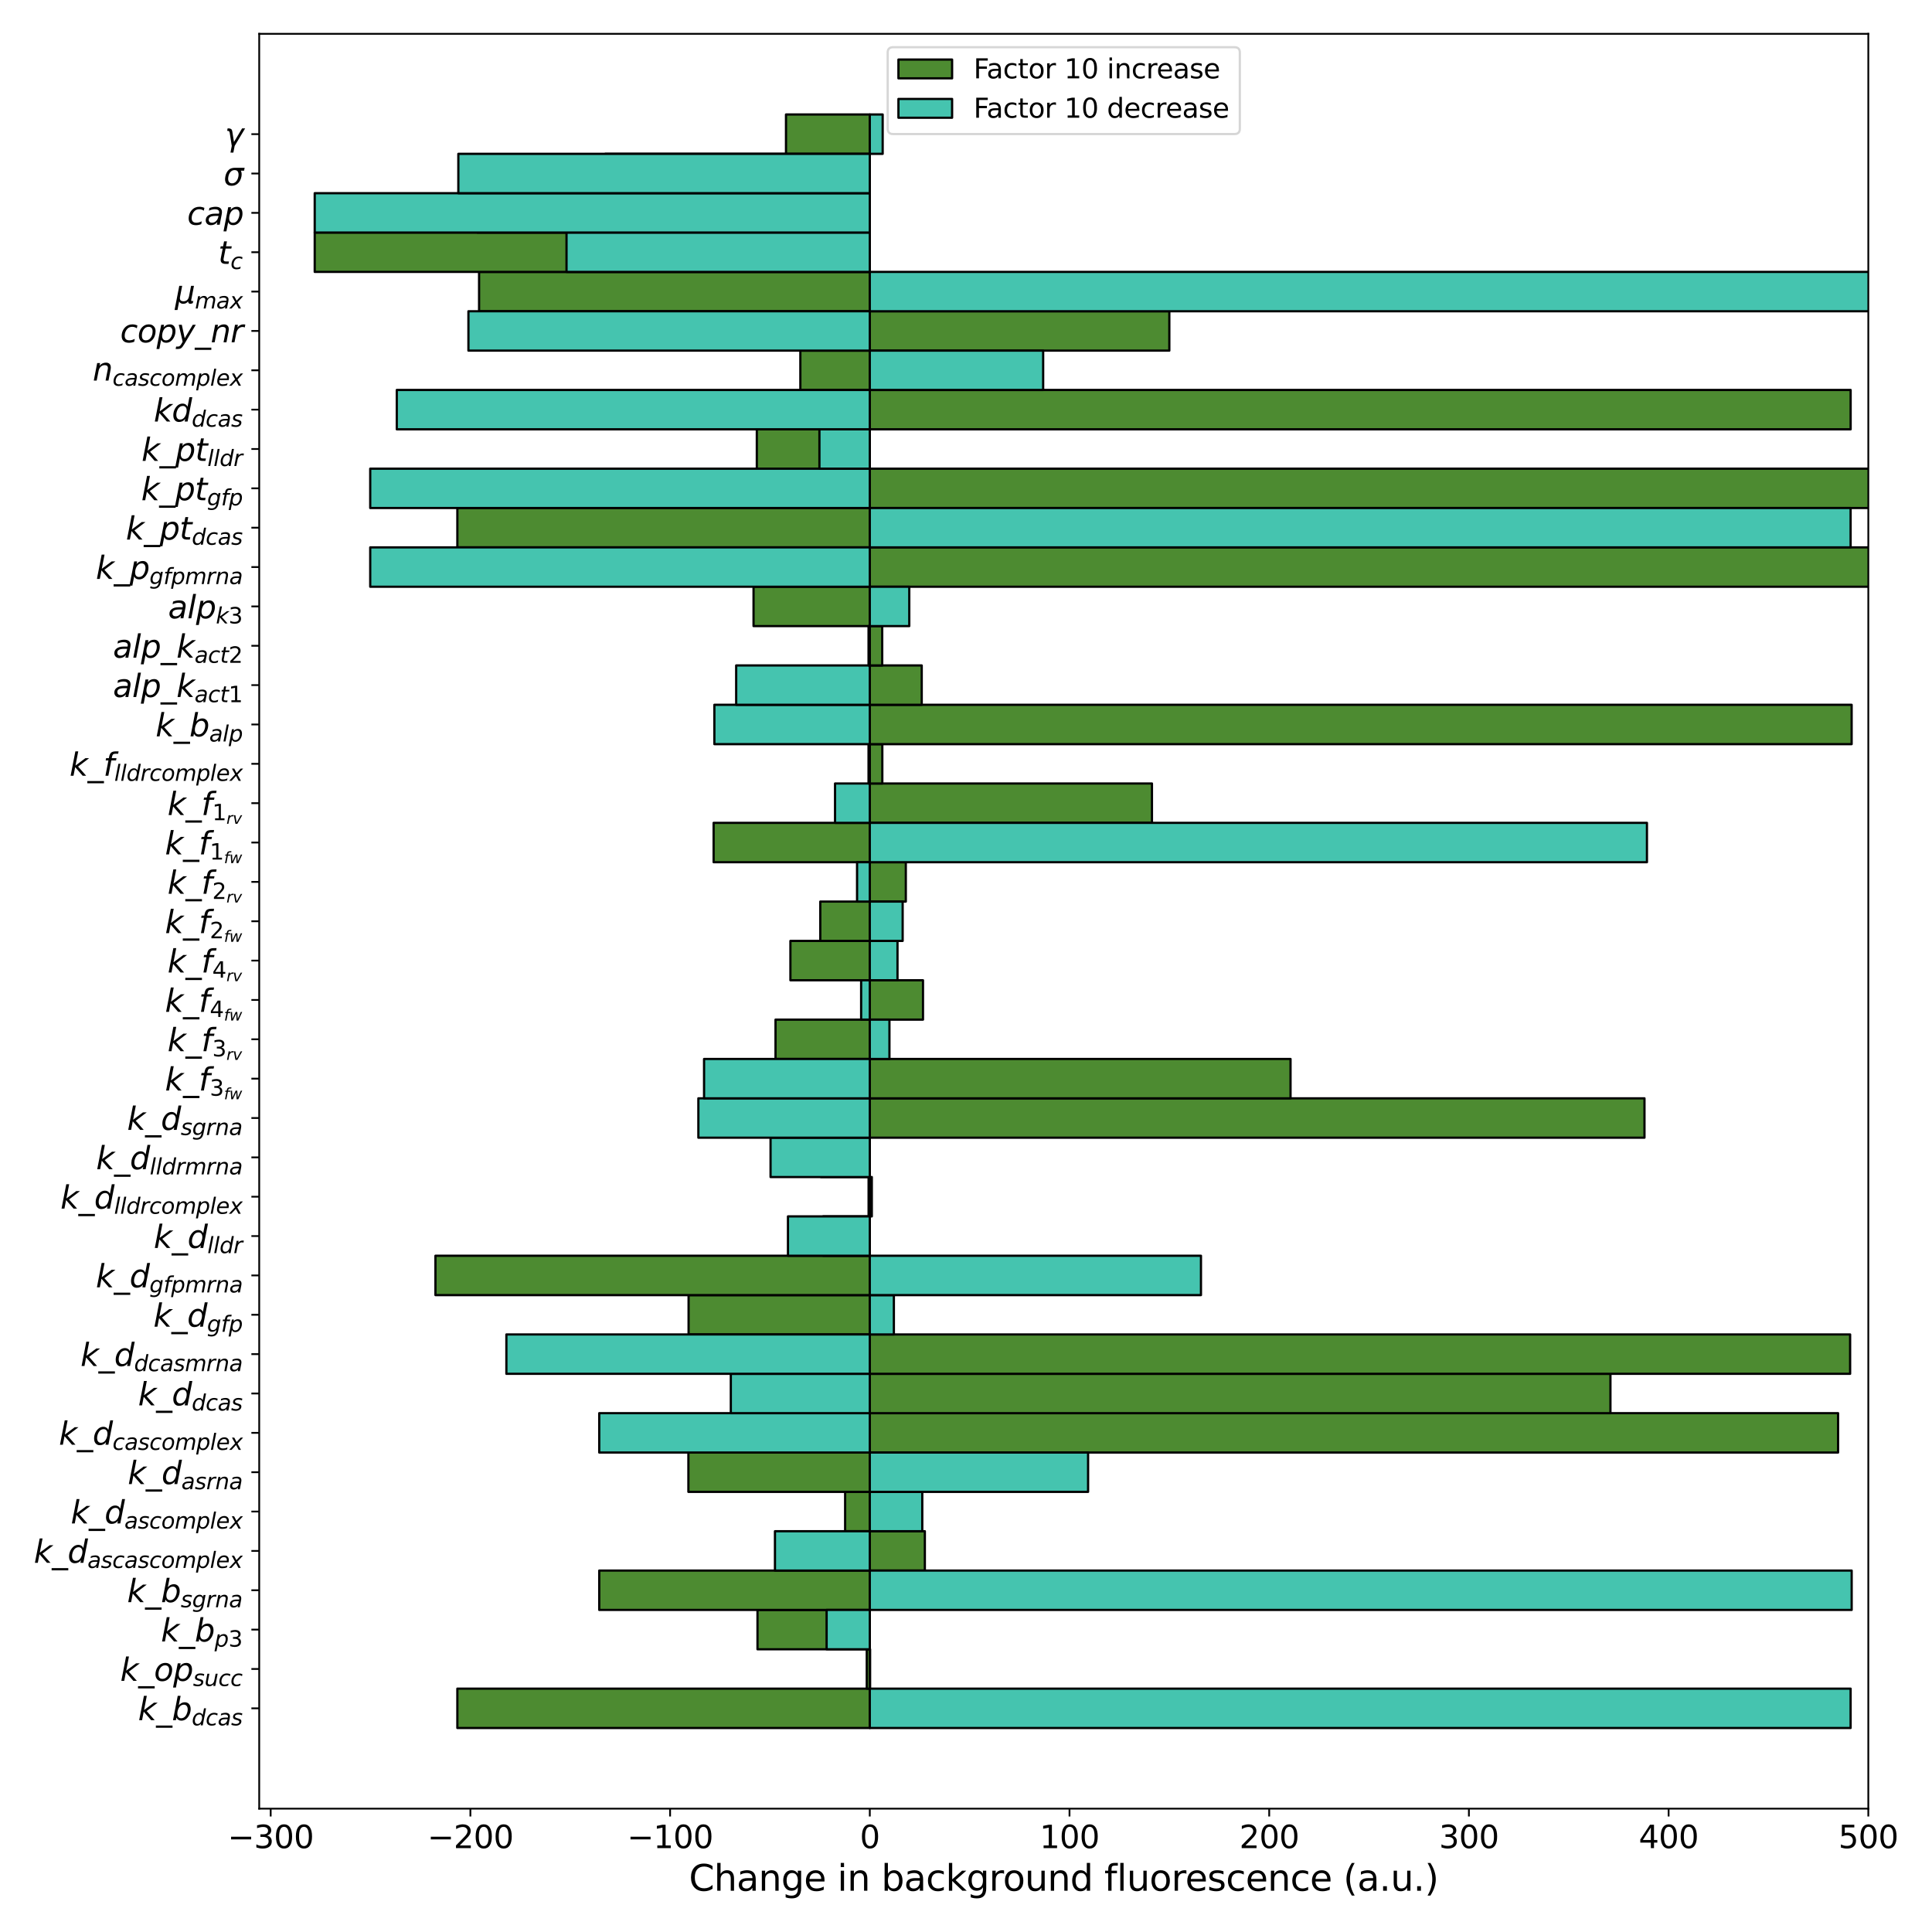 <?xml version="1.0" encoding="utf-8" standalone="no"?>
<!DOCTYPE svg PUBLIC "-//W3C//DTD SVG 1.1//EN"
  "http://www.w3.org/Graphics/SVG/1.1/DTD/svg11.dtd">
<svg xmlns:xlink="http://www.w3.org/1999/xlink" width="864pt" height="864pt" viewBox="0 0 864 864" xmlns="http://www.w3.org/2000/svg" version="1.1">
 <defs>
  <style type="text/css">*{stroke-linejoin: round; stroke-linecap: butt}</style>
 </defs>
 <g id="figure_1">
  <g id="patch_1">
   <path d="M 0 864 
L 864 864 
L 864 0 
L 0 0 
z
" style="fill: #ffffff"/>
  </g>
  <g id="axes_1">
   <g id="patch_2">
    <path d="M 115.92 808.846 
L 835.519 808.846 
L 835.519 15.12 
L 115.92 15.12 
z
" style="fill: #ffffff"/>
   </g>
   <g id="patch_3">
    <path d="M 388.978 772.767 
L 204.53 772.767 
L 204.53 755.168 
L 388.978 755.168 
z
" clip-path="url(#pe733580432)" style="fill: #4d8b31; stroke: #000000; stroke-linejoin: miter"/>
   </g>
   <g id="patch_4">
    <path d="M 388.978 755.168 
L 387.62 755.168 
L 387.62 737.569 
L 388.978 737.569 
z
" clip-path="url(#pe733580432)" style="fill: #4d8b31; stroke: #000000; stroke-linejoin: miter"/>
   </g>
   <g id="patch_5">
    <path d="M 388.978 737.569 
L 338.753 737.569 
L 338.753 719.969 
L 388.978 719.969 
z
" clip-path="url(#pe733580432)" style="fill: #4d8b31; stroke: #000000; stroke-linejoin: miter"/>
   </g>
   <g id="patch_6">
    <path d="M 388.978 719.969 
L 267.985 719.969 
L 267.985 702.37 
L 388.978 702.37 
z
" clip-path="url(#pe733580432)" style="fill: #4d8b31; stroke: #000000; stroke-linejoin: miter"/>
   </g>
   <g id="patch_7">
    <path d="M 388.978 702.37 
L 413.597 702.37 
L 413.597 684.771 
L 388.978 684.771 
z
" clip-path="url(#pe733580432)" style="fill: #4d8b31; stroke: #000000; stroke-linejoin: miter"/>
   </g>
   <g id="patch_8">
    <path d="M 388.978 684.771 
L 377.946 684.771 
L 377.946 667.172 
L 388.978 667.172 
z
" clip-path="url(#pe733580432)" style="fill: #4d8b31; stroke: #000000; stroke-linejoin: miter"/>
   </g>
   <g id="patch_9">
    <path d="M 388.978 667.172 
L 307.853 667.172 
L 307.853 649.573 
L 388.978 649.573 
z
" clip-path="url(#pe733580432)" style="fill: #4d8b31; stroke: #000000; stroke-linejoin: miter"/>
   </g>
   <g id="patch_10">
    <path d="M 388.978 649.573 
L 821.999 649.573 
L 821.999 631.973 
L 388.978 631.973 
z
" clip-path="url(#pe733580432)" style="fill: #4d8b31; stroke: #000000; stroke-linejoin: miter"/>
   </g>
   <g id="patch_11">
    <path d="M 388.978 631.973 
L 720.198 631.973 
L 720.198 614.374 
L 388.978 614.374 
z
" clip-path="url(#pe733580432)" style="fill: #4d8b31; stroke: #000000; stroke-linejoin: miter"/>
   </g>
   <g id="patch_12">
    <path d="M 388.978 614.374 
L 827.387 614.374 
L 827.387 596.775 
L 388.978 596.775 
z
" clip-path="url(#pe733580432)" style="fill: #4d8b31; stroke: #000000; stroke-linejoin: miter"/>
   </g>
   <g id="patch_13">
    <path d="M 388.978 596.775 
L 307.938 596.775 
L 307.938 579.176 
L 388.978 579.176 
z
" clip-path="url(#pe733580432)" style="fill: #4d8b31; stroke: #000000; stroke-linejoin: miter"/>
   </g>
   <g id="patch_14">
    <path d="M 388.978 579.176 
L 194.732 579.176 
L 194.732 561.576 
L 388.978 561.576 
z
" clip-path="url(#pe733580432)" style="fill: #4d8b31; stroke: #000000; stroke-linejoin: miter"/>
   </g>
   <g id="patch_15">
    <path d="M 388.978 561.576 
L 368.1 561.576 
L 368.1 543.977 
L 388.978 543.977 
z
" clip-path="url(#pe733580432)" style="fill: #4d8b31; stroke: #000000; stroke-linejoin: miter"/>
   </g>
   <g id="patch_16">
    <path d="M 388.978 543.977 
L 388.441 543.977 
L 388.441 526.378 
L 388.978 526.378 
z
" clip-path="url(#pe733580432)" style="fill: #4d8b31; stroke: #000000; stroke-linejoin: miter"/>
   </g>
   <g id="patch_17">
    <path d="M 388.978 526.378 
L 367.11 526.378 
L 367.11 508.779 
L 388.978 508.779 
z
" clip-path="url(#pe733580432)" style="fill: #4d8b31; stroke: #000000; stroke-linejoin: miter"/>
   </g>
   <g id="patch_18">
    <path d="M 388.978 508.779 
L 735.42 508.779 
L 735.42 491.179 
L 388.978 491.179 
z
" clip-path="url(#pe733580432)" style="fill: #4d8b31; stroke: #000000; stroke-linejoin: miter"/>
   </g>
   <g id="patch_19">
    <path d="M 388.978 491.179 
L 577.136 491.179 
L 577.136 473.58 
L 388.978 473.58 
z
" clip-path="url(#pe733580432)" style="fill: #4d8b31; stroke: #000000; stroke-linejoin: miter"/>
   </g>
   <g id="patch_20">
    <path d="M 388.978 473.58 
L 346.816 473.58 
L 346.816 455.981 
L 388.978 455.981 
z
" clip-path="url(#pe733580432)" style="fill: #4d8b31; stroke: #000000; stroke-linejoin: miter"/>
   </g>
   <g id="patch_21">
    <path d="M 388.978 455.981 
L 412.771 455.981 
L 412.771 438.382 
L 388.978 438.382 
z
" clip-path="url(#pe733580432)" style="fill: #4d8b31; stroke: #000000; stroke-linejoin: miter"/>
   </g>
   <g id="patch_22">
    <path d="M 388.978 438.382 
L 353.473 438.382 
L 353.473 420.782 
L 388.978 420.782 
z
" clip-path="url(#pe733580432)" style="fill: #4d8b31; stroke: #000000; stroke-linejoin: miter"/>
   </g>
   <g id="patch_23">
    <path d="M 388.978 420.782 
L 366.84 420.782 
L 366.84 403.183 
L 388.978 403.183 
z
" clip-path="url(#pe733580432)" style="fill: #4d8b31; stroke: #000000; stroke-linejoin: miter"/>
   </g>
   <g id="patch_24">
    <path d="M 388.978 403.183 
L 405.085 403.183 
L 405.085 385.584 
L 388.978 385.584 
z
" clip-path="url(#pe733580432)" style="fill: #4d8b31; stroke: #000000; stroke-linejoin: miter"/>
   </g>
   <g id="patch_25">
    <path d="M 388.978 385.584 
L 319.136 385.584 
L 319.136 367.985 
L 388.978 367.985 
z
" clip-path="url(#pe733580432)" style="fill: #4d8b31; stroke: #000000; stroke-linejoin: miter"/>
   </g>
   <g id="patch_26">
    <path d="M 388.978 367.985 
L 515.159 367.985 
L 515.159 350.385 
L 388.978 350.385 
z
" clip-path="url(#pe733580432)" style="fill: #4d8b31; stroke: #000000; stroke-linejoin: miter"/>
   </g>
   <g id="patch_27">
    <path d="M 388.978 350.385 
L 394.577 350.385 
L 394.577 332.786 
L 388.978 332.786 
z
" clip-path="url(#pe733580432)" style="fill: #4d8b31; stroke: #000000; stroke-linejoin: miter"/>
   </g>
   <g id="patch_28">
    <path d="M 388.978 332.786 
L 828.065 332.786 
L 828.065 315.187 
L 388.978 315.187 
z
" clip-path="url(#pe733580432)" style="fill: #4d8b31; stroke: #000000; stroke-linejoin: miter"/>
   </g>
   <g id="patch_29">
    <path d="M 388.978 315.187 
L 412.2 315.187 
L 412.2 297.588 
L 388.978 297.588 
z
" clip-path="url(#pe733580432)" style="fill: #4d8b31; stroke: #000000; stroke-linejoin: miter"/>
   </g>
   <g id="patch_30">
    <path d="M 388.978 297.588 
L 394.53 297.588 
L 394.53 279.989 
L 388.978 279.989 
z
" clip-path="url(#pe733580432)" style="fill: #4d8b31; stroke: #000000; stroke-linejoin: miter"/>
   </g>
   <g id="patch_31">
    <path d="M 388.978 279.989 
L 336.989 279.989 
L 336.989 262.389 
L 388.978 262.389 
z
" clip-path="url(#pe733580432)" style="fill: #4d8b31; stroke: #000000; stroke-linejoin: miter"/>
   </g>
   <g id="patch_32">
    <path d="M 388.978 262.389 
L 2623.089 262.389 
L 2623.089 244.79 
L 388.978 244.79 
z
" clip-path="url(#pe733580432)" style="fill: #4d8b31; stroke: #000000; stroke-linejoin: miter"/>
   </g>
   <g id="patch_33">
    <path d="M 388.978 244.79 
L 204.53 244.79 
L 204.53 227.191 
L 388.978 227.191 
z
" clip-path="url(#pe733580432)" style="fill: #4d8b31; stroke: #000000; stroke-linejoin: miter"/>
   </g>
   <g id="patch_34">
    <path d="M 388.978 227.191 
L 2623.089 227.191 
L 2623.089 209.592 
L 388.978 209.592 
z
" clip-path="url(#pe733580432)" style="fill: #4d8b31; stroke: #000000; stroke-linejoin: miter"/>
   </g>
   <g id="patch_35">
    <path d="M 388.978 209.592 
L 338.449 209.592 
L 338.449 191.992 
L 388.978 191.992 
z
" clip-path="url(#pe733580432)" style="fill: #4d8b31; stroke: #000000; stroke-linejoin: miter"/>
   </g>
   <g id="patch_36">
    <path d="M 388.978 191.992 
L 827.616 191.992 
L 827.616 174.393 
L 388.978 174.393 
z
" clip-path="url(#pe733580432)" style="fill: #4d8b31; stroke: #000000; stroke-linejoin: miter"/>
   </g>
   <g id="patch_37">
    <path d="M 388.978 174.393 
L 357.919 174.393 
L 357.919 156.794 
L 388.978 156.794 
z
" clip-path="url(#pe733580432)" style="fill: #4d8b31; stroke: #000000; stroke-linejoin: miter"/>
   </g>
   <g id="patch_38">
    <path d="M 388.978 156.794 
L 522.933 156.794 
L 522.933 139.195 
L 388.978 139.195 
z
" clip-path="url(#pe733580432)" style="fill: #4d8b31; stroke: #000000; stroke-linejoin: miter"/>
   </g>
   <g id="patch_39">
    <path d="M 388.978 139.195 
L 214.246 139.195 
L 214.246 121.595 
L 388.978 121.595 
z
" clip-path="url(#pe733580432)" style="fill: #4d8b31; stroke: #000000; stroke-linejoin: miter"/>
   </g>
   <g id="patch_40">
    <path d="M 388.978 121.595 
L 140.743 121.595 
L 140.743 103.996 
L 388.978 103.996 
z
" clip-path="url(#pe733580432)" style="fill: #4d8b31; stroke: #000000; stroke-linejoin: miter"/>
   </g>
   <g id="patch_41">
    <path d="M 388.978 103.996 
L 213.515 103.996 
L 213.515 86.397 
L 388.978 86.397 
z
" clip-path="url(#pe733580432)" style="fill: #4d8b31; stroke: #000000; stroke-linejoin: miter"/>
   </g>
   <g id="patch_42">
    <path d="M 388.978 86.397 
L 270.687 86.397 
L 270.687 68.798 
L 388.978 68.798 
z
" clip-path="url(#pe733580432)" style="fill: #4d8b31; stroke: #000000; stroke-linejoin: miter"/>
   </g>
   <g id="patch_43">
    <path d="M 388.978 68.798 
L 351.501 68.798 
L 351.501 51.198 
L 388.978 51.198 
z
" clip-path="url(#pe733580432)" style="fill: #4d8b31; stroke: #000000; stroke-linejoin: miter"/>
   </g>
   <g id="patch_44">
    <path d="M 388.978 772.767 
L 827.604 772.767 
L 827.604 755.168 
L 388.978 755.168 
z
" clip-path="url(#pe733580432)" style="fill: #45c4af; stroke: #000000; stroke-linejoin: miter"/>
   </g>
   <g id="patch_45">
    <path d="M 388.978 755.168 
L 389.11 755.168 
L 389.11 737.569 
L 388.978 737.569 
z
" clip-path="url(#pe733580432)" style="fill: #45c4af; stroke: #000000; stroke-linejoin: miter"/>
   </g>
   <g id="patch_46">
    <path d="M 388.978 737.569 
L 369.665 737.569 
L 369.665 719.969 
L 388.978 719.969 
z
" clip-path="url(#pe733580432)" style="fill: #45c4af; stroke: #000000; stroke-linejoin: miter"/>
   </g>
   <g id="patch_47">
    <path d="M 388.978 719.969 
L 828.079 719.969 
L 828.079 702.37 
L 388.978 702.37 
z
" clip-path="url(#pe733580432)" style="fill: #45c4af; stroke: #000000; stroke-linejoin: miter"/>
   </g>
   <g id="patch_48">
    <path d="M 388.978 702.37 
L 346.568 702.37 
L 346.568 684.771 
L 388.978 684.771 
z
" clip-path="url(#pe733580432)" style="fill: #45c4af; stroke: #000000; stroke-linejoin: miter"/>
   </g>
   <g id="patch_49">
    <path d="M 388.978 684.771 
L 412.448 684.771 
L 412.448 667.172 
L 388.978 667.172 
z
" clip-path="url(#pe733580432)" style="fill: #45c4af; stroke: #000000; stroke-linejoin: miter"/>
   </g>
   <g id="patch_50">
    <path d="M 388.978 667.172 
L 486.599 667.172 
L 486.599 649.573 
L 388.978 649.573 
z
" clip-path="url(#pe733580432)" style="fill: #45c4af; stroke: #000000; stroke-linejoin: miter"/>
   </g>
   <g id="patch_51">
    <path d="M 388.978 649.573 
L 267.984 649.573 
L 267.984 631.973 
L 388.978 631.973 
z
" clip-path="url(#pe733580432)" style="fill: #45c4af; stroke: #000000; stroke-linejoin: miter"/>
   </g>
   <g id="patch_52">
    <path d="M 388.978 631.973 
L 326.826 631.973 
L 326.826 614.374 
L 388.978 614.374 
z
" clip-path="url(#pe733580432)" style="fill: #45c4af; stroke: #000000; stroke-linejoin: miter"/>
   </g>
   <g id="patch_53">
    <path d="M 388.978 614.374 
L 226.458 614.374 
L 226.458 596.775 
L 388.978 596.775 
z
" clip-path="url(#pe733580432)" style="fill: #45c4af; stroke: #000000; stroke-linejoin: miter"/>
   </g>
   <g id="patch_54">
    <path d="M 388.978 596.775 
L 399.744 596.775 
L 399.744 579.176 
L 388.978 579.176 
z
" clip-path="url(#pe733580432)" style="fill: #45c4af; stroke: #000000; stroke-linejoin: miter"/>
   </g>
   <g id="patch_55">
    <path d="M 388.978 579.176 
L 537.077 579.176 
L 537.077 561.576 
L 388.978 561.576 
z
" clip-path="url(#pe733580432)" style="fill: #45c4af; stroke: #000000; stroke-linejoin: miter"/>
   </g>
   <g id="patch_56">
    <path d="M 388.978 561.576 
L 352.38 561.576 
L 352.38 543.977 
L 388.978 543.977 
z
" clip-path="url(#pe733580432)" style="fill: #45c4af; stroke: #000000; stroke-linejoin: miter"/>
   </g>
   <g id="patch_57">
    <path d="M 388.978 543.977 
L 389.88 543.977 
L 389.88 526.378 
L 388.978 526.378 
z
" clip-path="url(#pe733580432)" style="fill: #45c4af; stroke: #000000; stroke-linejoin: miter"/>
   </g>
   <g id="patch_58">
    <path d="M 388.978 526.378 
L 344.596 526.378 
L 344.596 508.779 
L 388.978 508.779 
z
" clip-path="url(#pe733580432)" style="fill: #45c4af; stroke: #000000; stroke-linejoin: miter"/>
   </g>
   <g id="patch_59">
    <path d="M 388.978 508.779 
L 312.312 508.779 
L 312.312 491.179 
L 388.978 491.179 
z
" clip-path="url(#pe733580432)" style="fill: #45c4af; stroke: #000000; stroke-linejoin: miter"/>
   </g>
   <g id="patch_60">
    <path d="M 388.978 491.179 
L 314.861 491.179 
L 314.861 473.58 
L 388.978 473.58 
z
" clip-path="url(#pe733580432)" style="fill: #45c4af; stroke: #000000; stroke-linejoin: miter"/>
   </g>
   <g id="patch_61">
    <path d="M 388.978 473.58 
L 397.764 473.58 
L 397.764 455.981 
L 388.978 455.981 
z
" clip-path="url(#pe733580432)" style="fill: #45c4af; stroke: #000000; stroke-linejoin: miter"/>
   </g>
   <g id="patch_62">
    <path d="M 388.978 455.981 
L 385.101 455.981 
L 385.101 438.382 
L 388.978 438.382 
z
" clip-path="url(#pe733580432)" style="fill: #45c4af; stroke: #000000; stroke-linejoin: miter"/>
   </g>
   <g id="patch_63">
    <path d="M 388.978 438.382 
L 401.367 438.382 
L 401.367 420.782 
L 388.978 420.782 
z
" clip-path="url(#pe733580432)" style="fill: #45c4af; stroke: #000000; stroke-linejoin: miter"/>
   </g>
   <g id="patch_64">
    <path d="M 388.978 420.782 
L 403.672 420.782 
L 403.672 403.183 
L 388.978 403.183 
z
" clip-path="url(#pe733580432)" style="fill: #45c4af; stroke: #000000; stroke-linejoin: miter"/>
   </g>
   <g id="patch_65">
    <path d="M 388.978 403.183 
L 383.284 403.183 
L 383.284 385.584 
L 388.978 385.584 
z
" clip-path="url(#pe733580432)" style="fill: #45c4af; stroke: #000000; stroke-linejoin: miter"/>
   </g>
   <g id="patch_66">
    <path d="M 388.978 385.584 
L 736.524 385.584 
L 736.524 367.985 
L 388.978 367.985 
z
" clip-path="url(#pe733580432)" style="fill: #45c4af; stroke: #000000; stroke-linejoin: miter"/>
   </g>
   <g id="patch_67">
    <path d="M 388.978 367.985 
L 373.435 367.985 
L 373.435 350.385 
L 388.978 350.385 
z
" clip-path="url(#pe733580432)" style="fill: #45c4af; stroke: #000000; stroke-linejoin: miter"/>
   </g>
   <g id="patch_68">
    <path d="M 388.978 350.385 
L 388.415 350.385 
L 388.415 332.786 
L 388.978 332.786 
z
" clip-path="url(#pe733580432)" style="fill: #45c4af; stroke: #000000; stroke-linejoin: miter"/>
   </g>
   <g id="patch_69">
    <path d="M 388.978 332.786 
L 319.469 332.786 
L 319.469 315.187 
L 388.978 315.187 
z
" clip-path="url(#pe733580432)" style="fill: #45c4af; stroke: #000000; stroke-linejoin: miter"/>
   </g>
   <g id="patch_70">
    <path d="M 388.978 315.187 
L 329.22 315.187 
L 329.22 297.588 
L 388.978 297.588 
z
" clip-path="url(#pe733580432)" style="fill: #45c4af; stroke: #000000; stroke-linejoin: miter"/>
   </g>
   <g id="patch_71">
    <path d="M 388.978 297.588 
L 388.419 297.588 
L 388.419 279.989 
L 388.978 279.989 
z
" clip-path="url(#pe733580432)" style="fill: #45c4af; stroke: #000000; stroke-linejoin: miter"/>
   </g>
   <g id="patch_72">
    <path d="M 388.978 279.989 
L 406.633 279.989 
L 406.633 262.389 
L 388.978 262.389 
z
" clip-path="url(#pe733580432)" style="fill: #45c4af; stroke: #000000; stroke-linejoin: miter"/>
   </g>
   <g id="patch_73">
    <path d="M 388.978 262.389 
L 165.567 262.389 
L 165.567 244.79 
L 388.978 244.79 
z
" clip-path="url(#pe733580432)" style="fill: #45c4af; stroke: #000000; stroke-linejoin: miter"/>
   </g>
   <g id="patch_74">
    <path d="M 388.978 244.79 
L 827.604 244.79 
L 827.604 227.191 
L 388.978 227.191 
z
" clip-path="url(#pe733580432)" style="fill: #45c4af; stroke: #000000; stroke-linejoin: miter"/>
   </g>
   <g id="patch_75">
    <path d="M 388.978 227.191 
L 165.567 227.191 
L 165.567 209.592 
L 388.978 209.592 
z
" clip-path="url(#pe733580432)" style="fill: #45c4af; stroke: #000000; stroke-linejoin: miter"/>
   </g>
   <g id="patch_76">
    <path d="M 388.978 209.592 
L 366.452 209.592 
L 366.452 191.992 
L 388.978 191.992 
z
" clip-path="url(#pe733580432)" style="fill: #45c4af; stroke: #000000; stroke-linejoin: miter"/>
   </g>
   <g id="patch_77">
    <path d="M 388.978 191.992 
L 177.443 191.992 
L 177.443 174.393 
L 388.978 174.393 
z
" clip-path="url(#pe733580432)" style="fill: #45c4af; stroke: #000000; stroke-linejoin: miter"/>
   </g>
   <g id="patch_78">
    <path d="M 388.978 174.393 
L 466.508 174.393 
L 466.508 156.794 
L 388.978 156.794 
z
" clip-path="url(#pe733580432)" style="fill: #45c4af; stroke: #000000; stroke-linejoin: miter"/>
   </g>
   <g id="patch_79">
    <path d="M 388.978 156.794 
L 209.482 156.794 
L 209.482 139.195 
L 388.978 139.195 
z
" clip-path="url(#pe733580432)" style="fill: #45c4af; stroke: #000000; stroke-linejoin: miter"/>
   </g>
   <g id="patch_80">
    <path d="M 388.978 139.195 
L 1031.934 139.195 
L 1031.934 121.595 
L 388.978 121.595 
z
" clip-path="url(#pe733580432)" style="fill: #45c4af; stroke: #000000; stroke-linejoin: miter"/>
   </g>
   <g id="patch_81">
    <path d="M 388.978 121.595 
L 253.35 121.595 
L 253.35 103.996 
L 388.978 103.996 
z
" clip-path="url(#pe733580432)" style="fill: #45c4af; stroke: #000000; stroke-linejoin: miter"/>
   </g>
   <g id="patch_82">
    <path d="M 388.978 103.996 
L 140.743 103.996 
L 140.743 86.397 
L 388.978 86.397 
z
" clip-path="url(#pe733580432)" style="fill: #45c4af; stroke: #000000; stroke-linejoin: miter"/>
   </g>
   <g id="patch_83">
    <path d="M 388.978 86.397 
L 204.971 86.397 
L 204.971 68.798 
L 388.978 68.798 
z
" clip-path="url(#pe733580432)" style="fill: #45c4af; stroke: #000000; stroke-linejoin: miter"/>
   </g>
   <g id="patch_84">
    <path d="M 388.978 68.798 
L 394.734 68.798 
L 394.734 51.198 
L 388.978 51.198 
z
" clip-path="url(#pe733580432)" style="fill: #45c4af; stroke: #000000; stroke-linejoin: miter"/>
   </g>
   <g id="matplotlib.axis_1">
    <g id="xtick_1">
     <g id="line2d_1">
      <defs>
       <path id="mfe33597401" d="M 0 0 
L 0 3.5 
" style="stroke: #000000; stroke-width: 0.8"/>
      </defs>
      <g>
       <use xlink:href="#mfe33597401" x="121.053" y="808.846" style="stroke: #000000; stroke-width: 0.8"/>
      </g>
     </g>
     <g id="text_1">
      <!-- −300 -->
      <g transform="translate(101.826 826.483)scale(0.14 -0.14)">
       <defs>
        <path id="DejaVuSans-2212" d="M 678 2272 
L 4684 2272 
L 4684 1741 
L 678 1741 
L 678 2272 
z
" transform="scale(0.016)"/>
        <path id="DejaVuSans-33" d="M 2597 2516 
Q 3050 2419 3304 2112 
Q 3559 1806 3559 1356 
Q 3559 666 3084 287 
Q 2609 -91 1734 -91 
Q 1441 -91 1130 -33 
Q 819 25 488 141 
L 488 750 
Q 750 597 1062 519 
Q 1375 441 1716 441 
Q 2309 441 2620 675 
Q 2931 909 2931 1356 
Q 2931 1769 2642 2001 
Q 2353 2234 1838 2234 
L 1294 2234 
L 1294 2753 
L 1863 2753 
Q 2328 2753 2575 2939 
Q 2822 3125 2822 3475 
Q 2822 3834 2567 4026 
Q 2313 4219 1838 4219 
Q 1578 4219 1281 4162 
Q 984 4106 628 3988 
L 628 4550 
Q 988 4650 1302 4700 
Q 1616 4750 1894 4750 
Q 2613 4750 3031 4423 
Q 3450 4097 3450 3541 
Q 3450 3153 3228 2886 
Q 3006 2619 2597 2516 
z
" transform="scale(0.016)"/>
        <path id="DejaVuSans-30" d="M 2034 4250 
Q 1547 4250 1301 3770 
Q 1056 3291 1056 2328 
Q 1056 1369 1301 889 
Q 1547 409 2034 409 
Q 2525 409 2770 889 
Q 3016 1369 3016 2328 
Q 3016 3291 2770 3770 
Q 2525 4250 2034 4250 
z
M 2034 4750 
Q 2819 4750 3233 4129 
Q 3647 3509 3647 2328 
Q 3647 1150 3233 529 
Q 2819 -91 2034 -91 
Q 1250 -91 836 529 
Q 422 1150 422 2328 
Q 422 3509 836 4129 
Q 1250 4750 2034 4750 
z
" transform="scale(0.016)"/>
       </defs>
       <use xlink:href="#DejaVuSans-2212"/>
       <use xlink:href="#DejaVuSans-33" x="83.789"/>
       <use xlink:href="#DejaVuSans-30" x="147.412"/>
       <use xlink:href="#DejaVuSans-30" x="211.035"/>
      </g>
     </g>
    </g>
    <g id="xtick_2">
     <g id="line2d_2">
      <g>
       <use xlink:href="#mfe33597401" x="210.362" y="808.846" style="stroke: #000000; stroke-width: 0.8"/>
      </g>
     </g>
     <g id="text_2">
      <!-- −200 -->
      <g transform="translate(191.135 826.483)scale(0.14 -0.14)">
       <defs>
        <path id="DejaVuSans-32" d="M 1228 531 
L 3431 531 
L 3431 0 
L 469 0 
L 469 531 
Q 828 903 1448 1529 
Q 2069 2156 2228 2338 
Q 2531 2678 2651 2914 
Q 2772 3150 2772 3378 
Q 2772 3750 2511 3984 
Q 2250 4219 1831 4219 
Q 1534 4219 1204 4116 
Q 875 4013 500 3803 
L 500 4441 
Q 881 4594 1212 4672 
Q 1544 4750 1819 4750 
Q 2544 4750 2975 4387 
Q 3406 4025 3406 3419 
Q 3406 3131 3298 2873 
Q 3191 2616 2906 2266 
Q 2828 2175 2409 1742 
Q 1991 1309 1228 531 
z
" transform="scale(0.016)"/>
       </defs>
       <use xlink:href="#DejaVuSans-2212"/>
       <use xlink:href="#DejaVuSans-32" x="83.789"/>
       <use xlink:href="#DejaVuSans-30" x="147.412"/>
       <use xlink:href="#DejaVuSans-30" x="211.035"/>
      </g>
     </g>
    </g>
    <g id="xtick_3">
     <g id="line2d_3">
      <g>
       <use xlink:href="#mfe33597401" x="299.67" y="808.846" style="stroke: #000000; stroke-width: 0.8"/>
      </g>
     </g>
     <g id="text_3">
      <!-- −100 -->
      <g transform="translate(280.443 826.483)scale(0.14 -0.14)">
       <defs>
        <path id="DejaVuSans-31" d="M 794 531 
L 1825 531 
L 1825 4091 
L 703 3866 
L 703 4441 
L 1819 4666 
L 2450 4666 
L 2450 531 
L 3481 531 
L 3481 0 
L 794 0 
L 794 531 
z
" transform="scale(0.016)"/>
       </defs>
       <use xlink:href="#DejaVuSans-2212"/>
       <use xlink:href="#DejaVuSans-31" x="83.789"/>
       <use xlink:href="#DejaVuSans-30" x="147.412"/>
       <use xlink:href="#DejaVuSans-30" x="211.035"/>
      </g>
     </g>
    </g>
    <g id="xtick_4">
     <g id="line2d_4">
      <g>
       <use xlink:href="#mfe33597401" x="388.978" y="808.846" style="stroke: #000000; stroke-width: 0.8"/>
      </g>
     </g>
     <g id="text_4">
      <!-- 0 -->
      <g transform="translate(384.524 826.483)scale(0.14 -0.14)">
       <use xlink:href="#DejaVuSans-30"/>
      </g>
     </g>
    </g>
    <g id="xtick_5">
     <g id="line2d_5">
      <g>
       <use xlink:href="#mfe33597401" x="478.286" y="808.846" style="stroke: #000000; stroke-width: 0.8"/>
      </g>
     </g>
     <g id="text_5">
      <!-- 100 -->
      <g transform="translate(464.925 826.483)scale(0.14 -0.14)">
       <use xlink:href="#DejaVuSans-31"/>
       <use xlink:href="#DejaVuSans-30" x="63.623"/>
       <use xlink:href="#DejaVuSans-30" x="127.246"/>
      </g>
     </g>
    </g>
    <g id="xtick_6">
     <g id="line2d_6">
      <g>
       <use xlink:href="#mfe33597401" x="567.594" y="808.846" style="stroke: #000000; stroke-width: 0.8"/>
      </g>
     </g>
     <g id="text_6">
      <!-- 200 -->
      <g transform="translate(554.233 826.483)scale(0.14 -0.14)">
       <use xlink:href="#DejaVuSans-32"/>
       <use xlink:href="#DejaVuSans-30" x="63.623"/>
       <use xlink:href="#DejaVuSans-30" x="127.246"/>
      </g>
     </g>
    </g>
    <g id="xtick_7">
     <g id="line2d_7">
      <g>
       <use xlink:href="#mfe33597401" x="656.902" y="808.846" style="stroke: #000000; stroke-width: 0.8"/>
      </g>
     </g>
     <g id="text_7">
      <!-- 300 -->
      <g transform="translate(643.541 826.483)scale(0.14 -0.14)">
       <use xlink:href="#DejaVuSans-33"/>
       <use xlink:href="#DejaVuSans-30" x="63.623"/>
       <use xlink:href="#DejaVuSans-30" x="127.246"/>
      </g>
     </g>
    </g>
    <g id="xtick_8">
     <g id="line2d_8">
      <g>
       <use xlink:href="#mfe33597401" x="746.211" y="808.846" style="stroke: #000000; stroke-width: 0.8"/>
      </g>
     </g>
     <g id="text_8">
      <!-- 400 -->
      <g transform="translate(732.849 826.483)scale(0.14 -0.14)">
       <defs>
        <path id="DejaVuSans-34" d="M 2419 4116 
L 825 1625 
L 2419 1625 
L 2419 4116 
z
M 2253 4666 
L 3047 4666 
L 3047 1625 
L 3713 1625 
L 3713 1100 
L 3047 1100 
L 3047 0 
L 2419 0 
L 2419 1100 
L 313 1100 
L 313 1709 
L 2253 4666 
z
" transform="scale(0.016)"/>
       </defs>
       <use xlink:href="#DejaVuSans-34"/>
       <use xlink:href="#DejaVuSans-30" x="63.623"/>
       <use xlink:href="#DejaVuSans-30" x="127.246"/>
      </g>
     </g>
    </g>
    <g id="xtick_9">
     <g id="line2d_9">
      <g>
       <use xlink:href="#mfe33597401" x="835.519" y="808.846" style="stroke: #000000; stroke-width: 0.8"/>
      </g>
     </g>
     <g id="text_9">
      <!-- 500 -->
      <g transform="translate(822.158 826.483)scale(0.14 -0.14)">
       <defs>
        <path id="DejaVuSans-35" d="M 691 4666 
L 3169 4666 
L 3169 4134 
L 1269 4134 
L 1269 2991 
Q 1406 3038 1543 3061 
Q 1681 3084 1819 3084 
Q 2600 3084 3056 2656 
Q 3513 2228 3513 1497 
Q 3513 744 3044 326 
Q 2575 -91 1722 -91 
Q 1428 -91 1123 -41 
Q 819 9 494 109 
L 494 744 
Q 775 591 1075 516 
Q 1375 441 1709 441 
Q 2250 441 2565 725 
Q 2881 1009 2881 1497 
Q 2881 1984 2565 2268 
Q 2250 2553 1709 2553 
Q 1456 2553 1204 2497 
Q 953 2441 691 2322 
L 691 4666 
z
" transform="scale(0.016)"/>
       </defs>
       <use xlink:href="#DejaVuSans-35"/>
       <use xlink:href="#DejaVuSans-30" x="63.623"/>
       <use xlink:href="#DejaVuSans-30" x="127.246"/>
      </g>
     </g>
    </g>
    <g id="text_10">
     <!-- Change in background fluorescence (a.u.) -->
     <g transform="translate(308.098 845.553)scale(0.16 -0.16)">
      <defs>
       <path id="DejaVuSans-43" d="M 4122 4306 
L 4122 3641 
Q 3803 3938 3442 4084 
Q 3081 4231 2675 4231 
Q 1875 4231 1450 3742 
Q 1025 3253 1025 2328 
Q 1025 1406 1450 917 
Q 1875 428 2675 428 
Q 3081 428 3442 575 
Q 3803 722 4122 1019 
L 4122 359 
Q 3791 134 3420 21 
Q 3050 -91 2638 -91 
Q 1578 -91 968 557 
Q 359 1206 359 2328 
Q 359 3453 968 4101 
Q 1578 4750 2638 4750 
Q 3056 4750 3426 4639 
Q 3797 4528 4122 4306 
z
" transform="scale(0.016)"/>
       <path id="DejaVuSans-68" d="M 3513 2113 
L 3513 0 
L 2938 0 
L 2938 2094 
Q 2938 2591 2744 2837 
Q 2550 3084 2163 3084 
Q 1697 3084 1428 2787 
Q 1159 2491 1159 1978 
L 1159 0 
L 581 0 
L 581 4863 
L 1159 4863 
L 1159 2956 
Q 1366 3272 1645 3428 
Q 1925 3584 2291 3584 
Q 2894 3584 3203 3211 
Q 3513 2838 3513 2113 
z
" transform="scale(0.016)"/>
       <path id="DejaVuSans-61" d="M 2194 1759 
Q 1497 1759 1228 1600 
Q 959 1441 959 1056 
Q 959 750 1161 570 
Q 1363 391 1709 391 
Q 2188 391 2477 730 
Q 2766 1069 2766 1631 
L 2766 1759 
L 2194 1759 
z
M 3341 1997 
L 3341 0 
L 2766 0 
L 2766 531 
Q 2569 213 2275 61 
Q 1981 -91 1556 -91 
Q 1019 -91 701 211 
Q 384 513 384 1019 
Q 384 1609 779 1909 
Q 1175 2209 1959 2209 
L 2766 2209 
L 2766 2266 
Q 2766 2663 2505 2880 
Q 2244 3097 1772 3097 
Q 1472 3097 1187 3025 
Q 903 2953 641 2809 
L 641 3341 
Q 956 3463 1253 3523 
Q 1550 3584 1831 3584 
Q 2591 3584 2966 3190 
Q 3341 2797 3341 1997 
z
" transform="scale(0.016)"/>
       <path id="DejaVuSans-6e" d="M 3513 2113 
L 3513 0 
L 2938 0 
L 2938 2094 
Q 2938 2591 2744 2837 
Q 2550 3084 2163 3084 
Q 1697 3084 1428 2787 
Q 1159 2491 1159 1978 
L 1159 0 
L 581 0 
L 581 3500 
L 1159 3500 
L 1159 2956 
Q 1366 3272 1645 3428 
Q 1925 3584 2291 3584 
Q 2894 3584 3203 3211 
Q 3513 2838 3513 2113 
z
" transform="scale(0.016)"/>
       <path id="DejaVuSans-67" d="M 2906 1791 
Q 2906 2416 2648 2759 
Q 2391 3103 1925 3103 
Q 1463 3103 1205 2759 
Q 947 2416 947 1791 
Q 947 1169 1205 825 
Q 1463 481 1925 481 
Q 2391 481 2648 825 
Q 2906 1169 2906 1791 
z
M 3481 434 
Q 3481 -459 3084 -895 
Q 2688 -1331 1869 -1331 
Q 1566 -1331 1297 -1286 
Q 1028 -1241 775 -1147 
L 775 -588 
Q 1028 -725 1275 -790 
Q 1522 -856 1778 -856 
Q 2344 -856 2625 -561 
Q 2906 -266 2906 331 
L 2906 616 
Q 2728 306 2450 153 
Q 2172 0 1784 0 
Q 1141 0 747 490 
Q 353 981 353 1791 
Q 353 2603 747 3093 
Q 1141 3584 1784 3584 
Q 2172 3584 2450 3431 
Q 2728 3278 2906 2969 
L 2906 3500 
L 3481 3500 
L 3481 434 
z
" transform="scale(0.016)"/>
       <path id="DejaVuSans-65" d="M 3597 1894 
L 3597 1613 
L 953 1613 
Q 991 1019 1311 708 
Q 1631 397 2203 397 
Q 2534 397 2845 478 
Q 3156 559 3463 722 
L 3463 178 
Q 3153 47 2828 -22 
Q 2503 -91 2169 -91 
Q 1331 -91 842 396 
Q 353 884 353 1716 
Q 353 2575 817 3079 
Q 1281 3584 2069 3584 
Q 2775 3584 3186 3129 
Q 3597 2675 3597 1894 
z
M 3022 2063 
Q 3016 2534 2758 2815 
Q 2500 3097 2075 3097 
Q 1594 3097 1305 2825 
Q 1016 2553 972 2059 
L 3022 2063 
z
" transform="scale(0.016)"/>
       <path id="DejaVuSans-20" transform="scale(0.016)"/>
       <path id="DejaVuSans-69" d="M 603 3500 
L 1178 3500 
L 1178 0 
L 603 0 
L 603 3500 
z
M 603 4863 
L 1178 4863 
L 1178 4134 
L 603 4134 
L 603 4863 
z
" transform="scale(0.016)"/>
       <path id="DejaVuSans-62" d="M 3116 1747 
Q 3116 2381 2855 2742 
Q 2594 3103 2138 3103 
Q 1681 3103 1420 2742 
Q 1159 2381 1159 1747 
Q 1159 1113 1420 752 
Q 1681 391 2138 391 
Q 2594 391 2855 752 
Q 3116 1113 3116 1747 
z
M 1159 2969 
Q 1341 3281 1617 3432 
Q 1894 3584 2278 3584 
Q 2916 3584 3314 3078 
Q 3713 2572 3713 1747 
Q 3713 922 3314 415 
Q 2916 -91 2278 -91 
Q 1894 -91 1617 61 
Q 1341 213 1159 525 
L 1159 0 
L 581 0 
L 581 4863 
L 1159 4863 
L 1159 2969 
z
" transform="scale(0.016)"/>
       <path id="DejaVuSans-63" d="M 3122 3366 
L 3122 2828 
Q 2878 2963 2633 3030 
Q 2388 3097 2138 3097 
Q 1578 3097 1268 2742 
Q 959 2388 959 1747 
Q 959 1106 1268 751 
Q 1578 397 2138 397 
Q 2388 397 2633 464 
Q 2878 531 3122 666 
L 3122 134 
Q 2881 22 2623 -34 
Q 2366 -91 2075 -91 
Q 1284 -91 818 406 
Q 353 903 353 1747 
Q 353 2603 823 3093 
Q 1294 3584 2113 3584 
Q 2378 3584 2631 3529 
Q 2884 3475 3122 3366 
z
" transform="scale(0.016)"/>
       <path id="DejaVuSans-6b" d="M 581 4863 
L 1159 4863 
L 1159 1991 
L 2875 3500 
L 3609 3500 
L 1753 1863 
L 3688 0 
L 2938 0 
L 1159 1709 
L 1159 0 
L 581 0 
L 581 4863 
z
" transform="scale(0.016)"/>
       <path id="DejaVuSans-72" d="M 2631 2963 
Q 2534 3019 2420 3045 
Q 2306 3072 2169 3072 
Q 1681 3072 1420 2755 
Q 1159 2438 1159 1844 
L 1159 0 
L 581 0 
L 581 3500 
L 1159 3500 
L 1159 2956 
Q 1341 3275 1631 3429 
Q 1922 3584 2338 3584 
Q 2397 3584 2469 3576 
Q 2541 3569 2628 3553 
L 2631 2963 
z
" transform="scale(0.016)"/>
       <path id="DejaVuSans-6f" d="M 1959 3097 
Q 1497 3097 1228 2736 
Q 959 2375 959 1747 
Q 959 1119 1226 758 
Q 1494 397 1959 397 
Q 2419 397 2687 759 
Q 2956 1122 2956 1747 
Q 2956 2369 2687 2733 
Q 2419 3097 1959 3097 
z
M 1959 3584 
Q 2709 3584 3137 3096 
Q 3566 2609 3566 1747 
Q 3566 888 3137 398 
Q 2709 -91 1959 -91 
Q 1206 -91 779 398 
Q 353 888 353 1747 
Q 353 2609 779 3096 
Q 1206 3584 1959 3584 
z
" transform="scale(0.016)"/>
       <path id="DejaVuSans-75" d="M 544 1381 
L 544 3500 
L 1119 3500 
L 1119 1403 
Q 1119 906 1312 657 
Q 1506 409 1894 409 
Q 2359 409 2629 706 
Q 2900 1003 2900 1516 
L 2900 3500 
L 3475 3500 
L 3475 0 
L 2900 0 
L 2900 538 
Q 2691 219 2414 64 
Q 2138 -91 1772 -91 
Q 1169 -91 856 284 
Q 544 659 544 1381 
z
M 1991 3584 
L 1991 3584 
z
" transform="scale(0.016)"/>
       <path id="DejaVuSans-64" d="M 2906 2969 
L 2906 4863 
L 3481 4863 
L 3481 0 
L 2906 0 
L 2906 525 
Q 2725 213 2448 61 
Q 2172 -91 1784 -91 
Q 1150 -91 751 415 
Q 353 922 353 1747 
Q 353 2572 751 3078 
Q 1150 3584 1784 3584 
Q 2172 3584 2448 3432 
Q 2725 3281 2906 2969 
z
M 947 1747 
Q 947 1113 1208 752 
Q 1469 391 1925 391 
Q 2381 391 2643 752 
Q 2906 1113 2906 1747 
Q 2906 2381 2643 2742 
Q 2381 3103 1925 3103 
Q 1469 3103 1208 2742 
Q 947 2381 947 1747 
z
" transform="scale(0.016)"/>
       <path id="DejaVuSans-66" d="M 2375 4863 
L 2375 4384 
L 1825 4384 
Q 1516 4384 1395 4259 
Q 1275 4134 1275 3809 
L 1275 3500 
L 2222 3500 
L 2222 3053 
L 1275 3053 
L 1275 0 
L 697 0 
L 697 3053 
L 147 3053 
L 147 3500 
L 697 3500 
L 697 3744 
Q 697 4328 969 4595 
Q 1241 4863 1831 4863 
L 2375 4863 
z
" transform="scale(0.016)"/>
       <path id="DejaVuSans-6c" d="M 603 4863 
L 1178 4863 
L 1178 0 
L 603 0 
L 603 4863 
z
" transform="scale(0.016)"/>
       <path id="DejaVuSans-73" d="M 2834 3397 
L 2834 2853 
Q 2591 2978 2328 3040 
Q 2066 3103 1784 3103 
Q 1356 3103 1142 2972 
Q 928 2841 928 2578 
Q 928 2378 1081 2264 
Q 1234 2150 1697 2047 
L 1894 2003 
Q 2506 1872 2764 1633 
Q 3022 1394 3022 966 
Q 3022 478 2636 193 
Q 2250 -91 1575 -91 
Q 1294 -91 989 -36 
Q 684 19 347 128 
L 347 722 
Q 666 556 975 473 
Q 1284 391 1588 391 
Q 1994 391 2212 530 
Q 2431 669 2431 922 
Q 2431 1156 2273 1281 
Q 2116 1406 1581 1522 
L 1381 1569 
Q 847 1681 609 1914 
Q 372 2147 372 2553 
Q 372 3047 722 3315 
Q 1072 3584 1716 3584 
Q 2034 3584 2315 3537 
Q 2597 3491 2834 3397 
z
" transform="scale(0.016)"/>
       <path id="DejaVuSans-28" d="M 1984 4856 
Q 1566 4138 1362 3434 
Q 1159 2731 1159 2009 
Q 1159 1288 1364 580 
Q 1569 -128 1984 -844 
L 1484 -844 
Q 1016 -109 783 600 
Q 550 1309 550 2009 
Q 550 2706 781 3412 
Q 1013 4119 1484 4856 
L 1984 4856 
z
" transform="scale(0.016)"/>
       <path id="DejaVuSans-2e" d="M 684 794 
L 1344 794 
L 1344 0 
L 684 0 
L 684 794 
z
" transform="scale(0.016)"/>
       <path id="DejaVuSans-29" d="M 513 4856 
L 1013 4856 
Q 1481 4119 1714 3412 
Q 1947 2706 1947 2009 
Q 1947 1309 1714 600 
Q 1481 -109 1013 -844 
L 513 -844 
Q 928 -128 1133 580 
Q 1338 1288 1338 2009 
Q 1338 2731 1133 3434 
Q 928 4138 513 4856 
z
" transform="scale(0.016)"/>
      </defs>
      <use xlink:href="#DejaVuSans-43"/>
      <use xlink:href="#DejaVuSans-68" x="69.824"/>
      <use xlink:href="#DejaVuSans-61" x="133.203"/>
      <use xlink:href="#DejaVuSans-6e" x="194.482"/>
      <use xlink:href="#DejaVuSans-67" x="257.861"/>
      <use xlink:href="#DejaVuSans-65" x="321.338"/>
      <use xlink:href="#DejaVuSans-20" x="382.861"/>
      <use xlink:href="#DejaVuSans-69" x="414.648"/>
      <use xlink:href="#DejaVuSans-6e" x="442.432"/>
      <use xlink:href="#DejaVuSans-20" x="505.811"/>
      <use xlink:href="#DejaVuSans-62" x="537.598"/>
      <use xlink:href="#DejaVuSans-61" x="601.074"/>
      <use xlink:href="#DejaVuSans-63" x="662.354"/>
      <use xlink:href="#DejaVuSans-6b" x="717.334"/>
      <use xlink:href="#DejaVuSans-67" x="775.244"/>
      <use xlink:href="#DejaVuSans-72" x="838.721"/>
      <use xlink:href="#DejaVuSans-6f" x="877.584"/>
      <use xlink:href="#DejaVuSans-75" x="938.766"/>
      <use xlink:href="#DejaVuSans-6e" x="1002.145"/>
      <use xlink:href="#DejaVuSans-64" x="1065.523"/>
      <use xlink:href="#DejaVuSans-20" x="1129"/>
      <use xlink:href="#DejaVuSans-66" x="1160.787"/>
      <use xlink:href="#DejaVuSans-6c" x="1195.992"/>
      <use xlink:href="#DejaVuSans-75" x="1223.775"/>
      <use xlink:href="#DejaVuSans-6f" x="1287.154"/>
      <use xlink:href="#DejaVuSans-72" x="1348.336"/>
      <use xlink:href="#DejaVuSans-65" x="1387.199"/>
      <use xlink:href="#DejaVuSans-73" x="1448.723"/>
      <use xlink:href="#DejaVuSans-63" x="1500.822"/>
      <use xlink:href="#DejaVuSans-65" x="1555.803"/>
      <use xlink:href="#DejaVuSans-6e" x="1617.326"/>
      <use xlink:href="#DejaVuSans-63" x="1680.705"/>
      <use xlink:href="#DejaVuSans-65" x="1735.686"/>
      <use xlink:href="#DejaVuSans-20" x="1797.209"/>
      <use xlink:href="#DejaVuSans-28" x="1828.996"/>
      <use xlink:href="#DejaVuSans-61" x="1868.01"/>
      <use xlink:href="#DejaVuSans-2e" x="1929.289"/>
      <use xlink:href="#DejaVuSans-75" x="1961.076"/>
      <use xlink:href="#DejaVuSans-2e" x="2024.455"/>
      <use xlink:href="#DejaVuSans-29" x="2056.242"/>
     </g>
    </g>
   </g>
   <g id="matplotlib.axis_2">
    <g id="ytick_1">
     <g id="line2d_10">
      <defs>
       <path id="mc7505b9934" d="M 0 0 
L -3.5 0 
" style="stroke: #000000; stroke-width: 0.8"/>
      </defs>
      <g>
       <use xlink:href="#mc7505b9934" x="115.92" y="763.968" style="stroke: #000000; stroke-width: 0.8"/>
      </g>
     </g>
     <g id="text_11">
      <!-- $k\_b_{dcas}$ -->
      <g transform="translate(61.74 769.288)scale(0.14 -0.14)">
       <defs>
        <path id="DejaVuSans-Oblique-6b" d="M 1172 4863 
L 1747 4863 
L 1197 2028 
L 3169 3500 
L 3916 3500 
L 1716 1825 
L 3322 0 
L 2625 0 
L 1131 1709 
L 800 0 
L 225 0 
L 1172 4863 
z
" transform="scale(0.016)"/>
        <path id="DejaVuSans-5f" d="M 3263 -1063 
L 3263 -1509 
L -63 -1509 
L -63 -1063 
L 3263 -1063 
z
" transform="scale(0.016)"/>
        <path id="DejaVuSans-Oblique-62" d="M 3169 2138 
Q 3169 2591 2961 2847 
Q 2753 3103 2388 3103 
Q 2122 3103 1889 2973 
Q 1656 2844 1484 2597 
Q 1303 2338 1198 1995 
Q 1094 1653 1094 1313 
Q 1094 881 1298 636 
Q 1503 391 1863 391 
Q 2134 391 2365 517 
Q 2597 644 2772 891 
Q 2950 1147 3059 1487 
Q 3169 1828 3169 2138 
z
M 1381 2969 
Q 1594 3256 1914 3420 
Q 2234 3584 2584 3584 
Q 3122 3584 3439 3221 
Q 3756 2859 3756 2241 
Q 3756 1734 3570 1259 
Q 3384 784 3041 416 
Q 2816 172 2522 40 
Q 2228 -91 1906 -91 
Q 1566 -91 1316 65 
Q 1066 222 909 531 
L 806 0 
L 231 0 
L 1178 4863 
L 1753 4863 
L 1381 2969 
z
" transform="scale(0.016)"/>
        <path id="DejaVuSans-Oblique-64" d="M 2675 525 
Q 2444 222 2128 65 
Q 1813 -91 1428 -91 
Q 903 -91 598 267 
Q 294 625 294 1247 
Q 294 1766 478 2236 
Q 663 2706 1013 3078 
Q 1244 3325 1534 3454 
Q 1825 3584 2144 3584 
Q 2481 3584 2739 3421 
Q 2997 3259 3138 2956 
L 3513 4863 
L 4091 4863 
L 3144 0 
L 2566 0 
L 2675 525 
z
M 891 1350 
Q 891 897 1095 644 
Q 1300 391 1663 391 
Q 1931 391 2161 520 
Q 2391 650 2566 903 
Q 2750 1166 2856 1509 
Q 2963 1853 2963 2188 
Q 2963 2622 2758 2865 
Q 2553 3109 2194 3109 
Q 1922 3109 1687 2981 
Q 1453 2853 1288 2613 
Q 1106 2353 998 2009 
Q 891 1666 891 1350 
z
" transform="scale(0.016)"/>
        <path id="DejaVuSans-Oblique-63" d="M 3431 3366 
L 3316 2797 
Q 3109 2947 2876 3022 
Q 2644 3097 2394 3097 
Q 2119 3097 1870 3000 
Q 1622 2903 1453 2725 
Q 1184 2453 1037 2087 
Q 891 1722 891 1331 
Q 891 859 1127 628 
Q 1363 397 1844 397 
Q 2081 397 2348 469 
Q 2616 541 2906 684 
L 2797 116 
Q 2547 13 2283 -39 
Q 2019 -91 1741 -91 
Q 1044 -91 669 257 
Q 294 606 294 1253 
Q 294 1797 489 2255 
Q 684 2713 1069 3078 
Q 1331 3328 1684 3456 
Q 2038 3584 2456 3584 
Q 2700 3584 2940 3529 
Q 3181 3475 3431 3366 
z
" transform="scale(0.016)"/>
        <path id="DejaVuSans-Oblique-61" d="M 3438 1997 
L 3047 0 
L 2472 0 
L 2578 531 
Q 2325 219 2001 64 
Q 1678 -91 1281 -91 
Q 834 -91 548 182 
Q 263 456 263 884 
Q 263 1497 752 1853 
Q 1241 2209 2100 2209 
L 2900 2209 
L 2931 2363 
Q 2938 2388 2941 2417 
Q 2944 2447 2944 2509 
Q 2944 2788 2717 2942 
Q 2491 3097 2081 3097 
Q 1800 3097 1504 3025 
Q 1209 2953 897 2809 
L 997 3341 
Q 1322 3463 1633 3523 
Q 1944 3584 2234 3584 
Q 2853 3584 3176 3315 
Q 3500 3047 3500 2534 
Q 3500 2431 3484 2292 
Q 3469 2153 3438 1997 
z
M 2816 1759 
L 2241 1759 
Q 1534 1759 1195 1570 
Q 856 1381 856 984 
Q 856 709 1029 553 
Q 1203 397 1509 397 
Q 1978 397 2328 733 
Q 2678 1069 2791 1631 
L 2816 1759 
z
" transform="scale(0.016)"/>
        <path id="DejaVuSans-Oblique-73" d="M 3200 3397 
L 3091 2853 
Q 2863 2978 2609 3040 
Q 2356 3103 2088 3103 
Q 1634 3103 1373 2948 
Q 1113 2794 1113 2528 
Q 1113 2219 1719 2053 
Q 1766 2041 1788 2034 
L 1972 1978 
Q 2547 1819 2739 1644 
Q 2931 1469 2931 1166 
Q 2931 609 2489 259 
Q 2047 -91 1331 -91 
Q 1053 -91 747 -37 
Q 441 16 72 128 
L 184 722 
Q 500 559 806 475 
Q 1113 391 1394 391 
Q 1816 391 2080 572 
Q 2344 753 2344 1031 
Q 2344 1331 1650 1516 
L 1591 1531 
L 1394 1581 
Q 956 1697 753 1886 
Q 550 2075 550 2369 
Q 550 2928 970 3256 
Q 1391 3584 2113 3584 
Q 2397 3584 2667 3537 
Q 2938 3491 3200 3397 
z
" transform="scale(0.016)"/>
       </defs>
       <use xlink:href="#DejaVuSans-Oblique-6b" transform="translate(0 0.016)"/>
       <use xlink:href="#DejaVuSans-5f" transform="translate(57.91 0.016)"/>
       <use xlink:href="#DejaVuSans-Oblique-62" transform="translate(107.91 0.016)"/>
       <use xlink:href="#DejaVuSans-Oblique-64" transform="translate(171.387 -16.391)scale(0.7)"/>
       <use xlink:href="#DejaVuSans-Oblique-63" transform="translate(215.82 -16.391)scale(0.7)"/>
       <use xlink:href="#DejaVuSans-Oblique-61" transform="translate(254.307 -16.391)scale(0.7)"/>
       <use xlink:href="#DejaVuSans-Oblique-73" transform="translate(297.202 -16.391)scale(0.7)"/>
      </g>
     </g>
    </g>
    <g id="ytick_2">
     <g id="line2d_11">
      <g>
       <use xlink:href="#mc7505b9934" x="115.92" y="746.368" style="stroke: #000000; stroke-width: 0.8"/>
      </g>
     </g>
     <g id="text_12">
      <!-- $k\_op_{succ}$ -->
      <g transform="translate(53.76 751.688)scale(0.14 -0.14)">
       <defs>
        <path id="DejaVuSans-Oblique-6f" d="M 1625 -91 
Q 1009 -91 651 289 
Q 294 669 294 1325 
Q 294 1706 417 2101 
Q 541 2497 738 2766 
Q 1047 3184 1428 3384 
Q 1809 3584 2291 3584 
Q 2888 3584 3255 3212 
Q 3622 2841 3622 2241 
Q 3622 1825 3500 1412 
Q 3378 1000 3181 728 
Q 2875 309 2494 109 
Q 2113 -91 1625 -91 
z
M 891 1344 
Q 891 869 1089 633 
Q 1288 397 1691 397 
Q 2269 397 2648 901 
Q 3028 1406 3028 2181 
Q 3028 2634 2825 2865 
Q 2622 3097 2228 3097 
Q 1903 3097 1650 2945 
Q 1397 2794 1197 2484 
Q 1050 2253 970 1956 
Q 891 1659 891 1344 
z
" transform="scale(0.016)"/>
        <path id="DejaVuSans-Oblique-70" d="M 3175 2156 
Q 3175 2616 2975 2859 
Q 2775 3103 2400 3103 
Q 2144 3103 1911 2972 
Q 1678 2841 1497 2591 
Q 1319 2344 1212 1994 
Q 1106 1644 1106 1300 
Q 1106 863 1306 627 
Q 1506 391 1875 391 
Q 2147 391 2380 519 
Q 2613 647 2778 891 
Q 2956 1147 3065 1494 
Q 3175 1841 3175 2156 
z
M 1394 2969 
Q 1625 3272 1939 3428 
Q 2253 3584 2638 3584 
Q 3175 3584 3472 3232 
Q 3769 2881 3769 2247 
Q 3769 1728 3584 1258 
Q 3400 788 3053 416 
Q 2822 169 2531 39 
Q 2241 -91 1919 -91 
Q 1547 -91 1294 64 
Q 1041 219 916 525 
L 556 -1331 
L -19 -1331 
L 922 3500 
L 1497 3500 
L 1394 2969 
z
" transform="scale(0.016)"/>
        <path id="DejaVuSans-Oblique-75" d="M 428 1388 
L 838 3500 
L 1416 3500 
L 1006 1409 
Q 975 1256 961 1147 
Q 947 1038 947 966 
Q 947 700 1109 554 
Q 1272 409 1569 409 
Q 2031 409 2368 721 
Q 2706 1034 2809 1563 
L 3194 3500 
L 3769 3500 
L 3091 0 
L 2516 0 
L 2631 550 
Q 2388 244 2052 76 
Q 1716 -91 1338 -91 
Q 878 -91 622 161 
Q 366 413 366 863 
Q 366 956 381 1097 
Q 397 1238 428 1388 
z
" transform="scale(0.016)"/>
       </defs>
       <use xlink:href="#DejaVuSans-Oblique-6b" transform="translate(0 0.016)"/>
       <use xlink:href="#DejaVuSans-5f" transform="translate(57.91 0.016)"/>
       <use xlink:href="#DejaVuSans-Oblique-6f" transform="translate(107.91 0.016)"/>
       <use xlink:href="#DejaVuSans-Oblique-70" transform="translate(169.092 0.016)"/>
       <use xlink:href="#DejaVuSans-Oblique-73" transform="translate(232.568 -16.391)scale(0.7)"/>
       <use xlink:href="#DejaVuSans-Oblique-75" transform="translate(269.038 -16.391)scale(0.7)"/>
       <use xlink:href="#DejaVuSans-Oblique-63" transform="translate(313.403 -16.391)scale(0.7)"/>
       <use xlink:href="#DejaVuSans-Oblique-63" transform="translate(351.89 -16.391)scale(0.7)"/>
      </g>
     </g>
    </g>
    <g id="ytick_3">
     <g id="line2d_12">
      <g>
       <use xlink:href="#mc7505b9934" x="115.92" y="728.769" style="stroke: #000000; stroke-width: 0.8"/>
      </g>
     </g>
     <g id="text_13">
      <!-- $k\_b_{p3}$ -->
      <g transform="translate(71.96 734.089)scale(0.14 -0.14)">
       <use xlink:href="#DejaVuSans-Oblique-6b" transform="translate(0 0.016)"/>
       <use xlink:href="#DejaVuSans-5f" transform="translate(57.91 0.016)"/>
       <use xlink:href="#DejaVuSans-Oblique-62" transform="translate(107.91 0.016)"/>
       <use xlink:href="#DejaVuSans-Oblique-70" transform="translate(171.387 -16.391)scale(0.7)"/>
       <use xlink:href="#DejaVuSans-33" transform="translate(215.82 -16.391)scale(0.7)"/>
      </g>
     </g>
    </g>
    <g id="ytick_4">
     <g id="line2d_13">
      <g>
       <use xlink:href="#mc7505b9934" x="115.92" y="711.17" style="stroke: #000000; stroke-width: 0.8"/>
      </g>
     </g>
     <g id="text_14">
      <!-- $k\_b_{sgrna}$ -->
      <g transform="translate(56.84 716.49)scale(0.14 -0.14)">
       <defs>
        <path id="DejaVuSans-Oblique-67" d="M 3816 3500 
L 3219 434 
Q 3047 -456 2561 -893 
Q 2075 -1331 1253 -1331 
Q 950 -1331 690 -1286 
Q 431 -1241 206 -1147 
L 313 -588 
Q 525 -725 762 -790 
Q 1000 -856 1269 -856 
Q 1816 -856 2167 -557 
Q 2519 -259 2631 300 
L 2681 563 
Q 2441 288 2122 144 
Q 1803 0 1434 0 
Q 903 0 598 351 
Q 294 703 294 1319 
Q 294 1803 478 2267 
Q 663 2731 997 3091 
Q 1219 3328 1514 3456 
Q 1809 3584 2131 3584 
Q 2484 3584 2746 3420 
Q 3009 3256 3138 2956 
L 3238 3500 
L 3816 3500 
z
M 2950 2216 
Q 2950 2641 2750 2872 
Q 2550 3103 2181 3103 
Q 1953 3103 1747 3012 
Q 1541 2922 1394 2759 
Q 1156 2491 1023 2127 
Q 891 1763 891 1375 
Q 891 944 1092 712 
Q 1294 481 1672 481 
Q 2219 481 2584 976 
Q 2950 1472 2950 2216 
z
" transform="scale(0.016)"/>
        <path id="DejaVuSans-Oblique-72" d="M 2853 2969 
Q 2766 3016 2653 3041 
Q 2541 3066 2413 3066 
Q 1953 3066 1609 2717 
Q 1266 2369 1153 1784 
L 800 0 
L 225 0 
L 909 3500 
L 1484 3500 
L 1375 2956 
Q 1603 3259 1920 3421 
Q 2238 3584 2597 3584 
Q 2691 3584 2781 3573 
Q 2872 3563 2963 3538 
L 2853 2969 
z
" transform="scale(0.016)"/>
        <path id="DejaVuSans-Oblique-6e" d="M 3566 2113 
L 3156 0 
L 2578 0 
L 2988 2091 
Q 3016 2238 3031 2350 
Q 3047 2463 3047 2528 
Q 3047 2791 2881 2937 
Q 2716 3084 2419 3084 
Q 1956 3084 1622 2776 
Q 1288 2469 1184 1941 
L 800 0 
L 225 0 
L 903 3500 
L 1478 3500 
L 1363 2950 
Q 1603 3253 1940 3418 
Q 2278 3584 2650 3584 
Q 3113 3584 3367 3334 
Q 3622 3084 3622 2631 
Q 3622 2519 3608 2391 
Q 3594 2263 3566 2113 
z
" transform="scale(0.016)"/>
       </defs>
       <use xlink:href="#DejaVuSans-Oblique-6b" transform="translate(0 0.016)"/>
       <use xlink:href="#DejaVuSans-5f" transform="translate(57.91 0.016)"/>
       <use xlink:href="#DejaVuSans-Oblique-62" transform="translate(107.91 0.016)"/>
       <use xlink:href="#DejaVuSans-Oblique-73" transform="translate(171.387 -16.391)scale(0.7)"/>
       <use xlink:href="#DejaVuSans-Oblique-67" transform="translate(207.856 -16.391)scale(0.7)"/>
       <use xlink:href="#DejaVuSans-Oblique-72" transform="translate(252.29 -16.391)scale(0.7)"/>
       <use xlink:href="#DejaVuSans-Oblique-6e" transform="translate(281.069 -16.391)scale(0.7)"/>
       <use xlink:href="#DejaVuSans-Oblique-61" transform="translate(325.435 -16.391)scale(0.7)"/>
      </g>
     </g>
    </g>
    <g id="ytick_5">
     <g id="line2d_14">
      <g>
       <use xlink:href="#mc7505b9934" x="115.92" y="693.571" style="stroke: #000000; stroke-width: 0.8"/>
      </g>
     </g>
     <g id="text_15">
      <!-- $k\_d_{ascascomplex}$ -->
      <g transform="translate(15.12 698.891)scale(0.14 -0.14)">
       <defs>
        <path id="DejaVuSans-Oblique-6d" d="M 5747 2113 
L 5338 0 
L 4763 0 
L 5166 2094 
Q 5191 2228 5203 2325 
Q 5216 2422 5216 2491 
Q 5216 2772 5059 2928 
Q 4903 3084 4622 3084 
Q 4203 3084 3875 2770 
Q 3547 2456 3450 1953 
L 3066 0 
L 2491 0 
L 2900 2094 
Q 2925 2209 2937 2307 
Q 2950 2406 2950 2484 
Q 2950 2769 2794 2926 
Q 2638 3084 2363 3084 
Q 1938 3084 1609 2770 
Q 1281 2456 1184 1953 
L 800 0 
L 225 0 
L 909 3500 
L 1484 3500 
L 1375 2956 
Q 1609 3263 1923 3423 
Q 2238 3584 2597 3584 
Q 2978 3584 3223 3384 
Q 3469 3184 3519 2828 
Q 3781 3197 4126 3390 
Q 4472 3584 4856 3584 
Q 5306 3584 5551 3325 
Q 5797 3066 5797 2591 
Q 5797 2488 5784 2364 
Q 5772 2241 5747 2113 
z
" transform="scale(0.016)"/>
        <path id="DejaVuSans-Oblique-6c" d="M 1172 4863 
L 1747 4863 
L 800 0 
L 225 0 
L 1172 4863 
z
" transform="scale(0.016)"/>
        <path id="DejaVuSans-Oblique-65" d="M 3078 2063 
Q 3088 2113 3092 2166 
Q 3097 2219 3097 2272 
Q 3097 2653 2873 2875 
Q 2650 3097 2266 3097 
Q 1838 3097 1509 2826 
Q 1181 2556 1013 2059 
L 3078 2063 
z
M 3578 1613 
L 903 1613 
Q 884 1494 878 1425 
Q 872 1356 872 1306 
Q 872 872 1139 634 
Q 1406 397 1894 397 
Q 2269 397 2603 481 
Q 2938 566 3225 728 
L 3116 159 
Q 2806 34 2476 -28 
Q 2147 -91 1806 -91 
Q 1078 -91 686 257 
Q 294 606 294 1247 
Q 294 1794 489 2264 
Q 684 2734 1063 3103 
Q 1306 3334 1642 3459 
Q 1978 3584 2356 3584 
Q 2950 3584 3301 3228 
Q 3653 2872 3653 2272 
Q 3653 2128 3634 1964 
Q 3616 1800 3578 1613 
z
" transform="scale(0.016)"/>
        <path id="DejaVuSans-Oblique-78" d="M 3841 3500 
L 2234 1784 
L 3219 0 
L 2559 0 
L 1819 1388 
L 531 0 
L -166 0 
L 1556 1844 
L 641 3500 
L 1300 3500 
L 1972 2234 
L 3144 3500 
L 3841 3500 
z
" transform="scale(0.016)"/>
       </defs>
       <use xlink:href="#DejaVuSans-Oblique-6b" transform="translate(0 0.016)"/>
       <use xlink:href="#DejaVuSans-5f" transform="translate(57.91 0.016)"/>
       <use xlink:href="#DejaVuSans-Oblique-64" transform="translate(107.91 0.016)"/>
       <use xlink:href="#DejaVuSans-Oblique-61" transform="translate(171.387 -16.391)scale(0.7)"/>
       <use xlink:href="#DejaVuSans-Oblique-73" transform="translate(214.282 -16.391)scale(0.7)"/>
       <use xlink:href="#DejaVuSans-Oblique-63" transform="translate(250.752 -16.391)scale(0.7)"/>
       <use xlink:href="#DejaVuSans-Oblique-61" transform="translate(289.238 -16.391)scale(0.7)"/>
       <use xlink:href="#DejaVuSans-Oblique-73" transform="translate(332.134 -16.391)scale(0.7)"/>
       <use xlink:href="#DejaVuSans-Oblique-63" transform="translate(368.604 -16.391)scale(0.7)"/>
       <use xlink:href="#DejaVuSans-Oblique-6f" transform="translate(407.09 -16.391)scale(0.7)"/>
       <use xlink:href="#DejaVuSans-Oblique-6d" transform="translate(449.917 -16.391)scale(0.7)"/>
       <use xlink:href="#DejaVuSans-Oblique-70" transform="translate(518.105 -16.391)scale(0.7)"/>
       <use xlink:href="#DejaVuSans-Oblique-6c" transform="translate(562.539 -16.391)scale(0.7)"/>
       <use xlink:href="#DejaVuSans-Oblique-65" transform="translate(581.987 -16.391)scale(0.7)"/>
       <use xlink:href="#DejaVuSans-Oblique-78" transform="translate(625.054 -16.391)scale(0.7)"/>
      </g>
     </g>
    </g>
    <g id="ytick_6">
     <g id="line2d_15">
      <g>
       <use xlink:href="#mc7505b9934" x="115.92" y="675.971" style="stroke: #000000; stroke-width: 0.8"/>
      </g>
     </g>
     <g id="text_16">
      <!-- $k\_d_{ascomplex}$ -->
      <g transform="translate(31.64 681.291)scale(0.14 -0.14)">
       <use xlink:href="#DejaVuSans-Oblique-6b" transform="translate(0 0.016)"/>
       <use xlink:href="#DejaVuSans-5f" transform="translate(57.91 0.016)"/>
       <use xlink:href="#DejaVuSans-Oblique-64" transform="translate(107.91 0.016)"/>
       <use xlink:href="#DejaVuSans-Oblique-61" transform="translate(171.387 -16.391)scale(0.7)"/>
       <use xlink:href="#DejaVuSans-Oblique-73" transform="translate(214.282 -16.391)scale(0.7)"/>
       <use xlink:href="#DejaVuSans-Oblique-63" transform="translate(250.752 -16.391)scale(0.7)"/>
       <use xlink:href="#DejaVuSans-Oblique-6f" transform="translate(289.238 -16.391)scale(0.7)"/>
       <use xlink:href="#DejaVuSans-Oblique-6d" transform="translate(332.065 -16.391)scale(0.7)"/>
       <use xlink:href="#DejaVuSans-Oblique-70" transform="translate(400.254 -16.391)scale(0.7)"/>
       <use xlink:href="#DejaVuSans-Oblique-6c" transform="translate(444.688 -16.391)scale(0.7)"/>
       <use xlink:href="#DejaVuSans-Oblique-65" transform="translate(464.136 -16.391)scale(0.7)"/>
       <use xlink:href="#DejaVuSans-Oblique-78" transform="translate(507.202 -16.391)scale(0.7)"/>
      </g>
     </g>
    </g>
    <g id="ytick_7">
     <g id="line2d_16">
      <g>
       <use xlink:href="#mc7505b9934" x="115.92" y="658.372" style="stroke: #000000; stroke-width: 0.8"/>
      </g>
     </g>
     <g id="text_17">
      <!-- $k\_d_{asrna}$ -->
      <g transform="translate(57.12 663.692)scale(0.14 -0.14)">
       <use xlink:href="#DejaVuSans-Oblique-6b" transform="translate(0 0.016)"/>
       <use xlink:href="#DejaVuSans-5f" transform="translate(57.91 0.016)"/>
       <use xlink:href="#DejaVuSans-Oblique-64" transform="translate(107.91 0.016)"/>
       <use xlink:href="#DejaVuSans-Oblique-61" transform="translate(171.387 -16.391)scale(0.7)"/>
       <use xlink:href="#DejaVuSans-Oblique-73" transform="translate(214.282 -16.391)scale(0.7)"/>
       <use xlink:href="#DejaVuSans-Oblique-72" transform="translate(250.752 -16.391)scale(0.7)"/>
       <use xlink:href="#DejaVuSans-Oblique-6e" transform="translate(279.531 -16.391)scale(0.7)"/>
       <use xlink:href="#DejaVuSans-Oblique-61" transform="translate(323.896 -16.391)scale(0.7)"/>
      </g>
     </g>
    </g>
    <g id="ytick_8">
     <g id="line2d_17">
      <g>
       <use xlink:href="#mc7505b9934" x="115.92" y="640.773" style="stroke: #000000; stroke-width: 0.8"/>
      </g>
     </g>
     <g id="text_18">
      <!-- $k\_d_{cascomplex}$ -->
      <g transform="translate(26.32 646.093)scale(0.14 -0.14)">
       <use xlink:href="#DejaVuSans-Oblique-6b" transform="translate(0 0.016)"/>
       <use xlink:href="#DejaVuSans-5f" transform="translate(57.91 0.016)"/>
       <use xlink:href="#DejaVuSans-Oblique-64" transform="translate(107.91 0.016)"/>
       <use xlink:href="#DejaVuSans-Oblique-63" transform="translate(171.387 -16.391)scale(0.7)"/>
       <use xlink:href="#DejaVuSans-Oblique-61" transform="translate(209.873 -16.391)scale(0.7)"/>
       <use xlink:href="#DejaVuSans-Oblique-73" transform="translate(252.769 -16.391)scale(0.7)"/>
       <use xlink:href="#DejaVuSans-Oblique-63" transform="translate(289.238 -16.391)scale(0.7)"/>
       <use xlink:href="#DejaVuSans-Oblique-6f" transform="translate(327.725 -16.391)scale(0.7)"/>
       <use xlink:href="#DejaVuSans-Oblique-6d" transform="translate(370.552 -16.391)scale(0.7)"/>
       <use xlink:href="#DejaVuSans-Oblique-70" transform="translate(438.74 -16.391)scale(0.7)"/>
       <use xlink:href="#DejaVuSans-Oblique-6c" transform="translate(483.174 -16.391)scale(0.7)"/>
       <use xlink:href="#DejaVuSans-Oblique-65" transform="translate(502.622 -16.391)scale(0.7)"/>
       <use xlink:href="#DejaVuSans-Oblique-78" transform="translate(545.688 -16.391)scale(0.7)"/>
      </g>
     </g>
    </g>
    <g id="ytick_9">
     <g id="line2d_18">
      <g>
       <use xlink:href="#mc7505b9934" x="115.92" y="623.174" style="stroke: #000000; stroke-width: 0.8"/>
      </g>
     </g>
     <g id="text_19">
      <!-- $k\_d_{dcas}$ -->
      <g transform="translate(61.74 628.494)scale(0.14 -0.14)">
       <use xlink:href="#DejaVuSans-Oblique-6b" transform="translate(0 0.016)"/>
       <use xlink:href="#DejaVuSans-5f" transform="translate(57.91 0.016)"/>
       <use xlink:href="#DejaVuSans-Oblique-64" transform="translate(107.91 0.016)"/>
       <use xlink:href="#DejaVuSans-Oblique-64" transform="translate(171.387 -16.391)scale(0.7)"/>
       <use xlink:href="#DejaVuSans-Oblique-63" transform="translate(215.82 -16.391)scale(0.7)"/>
       <use xlink:href="#DejaVuSans-Oblique-61" transform="translate(254.307 -16.391)scale(0.7)"/>
       <use xlink:href="#DejaVuSans-Oblique-73" transform="translate(297.202 -16.391)scale(0.7)"/>
      </g>
     </g>
    </g>
    <g id="ytick_10">
     <g id="line2d_19">
      <g>
       <use xlink:href="#mc7505b9934" x="115.92" y="605.574" style="stroke: #000000; stroke-width: 0.8"/>
      </g>
     </g>
     <g id="text_20">
      <!-- $k\_d_{dcasmrna}$ -->
      <g transform="translate(35.98 610.894)scale(0.14 -0.14)">
       <use xlink:href="#DejaVuSans-Oblique-6b" transform="translate(0 0.016)"/>
       <use xlink:href="#DejaVuSans-5f" transform="translate(57.91 0.016)"/>
       <use xlink:href="#DejaVuSans-Oblique-64" transform="translate(107.91 0.016)"/>
       <use xlink:href="#DejaVuSans-Oblique-64" transform="translate(171.387 -16.391)scale(0.7)"/>
       <use xlink:href="#DejaVuSans-Oblique-63" transform="translate(215.82 -16.391)scale(0.7)"/>
       <use xlink:href="#DejaVuSans-Oblique-61" transform="translate(254.307 -16.391)scale(0.7)"/>
       <use xlink:href="#DejaVuSans-Oblique-73" transform="translate(297.202 -16.391)scale(0.7)"/>
       <use xlink:href="#DejaVuSans-Oblique-6d" transform="translate(333.672 -16.391)scale(0.7)"/>
       <use xlink:href="#DejaVuSans-Oblique-72" transform="translate(401.86 -16.391)scale(0.7)"/>
       <use xlink:href="#DejaVuSans-Oblique-6e" transform="translate(430.64 -16.391)scale(0.7)"/>
       <use xlink:href="#DejaVuSans-Oblique-61" transform="translate(475.005 -16.391)scale(0.7)"/>
      </g>
     </g>
    </g>
    <g id="ytick_11">
     <g id="line2d_20">
      <g>
       <use xlink:href="#mc7505b9934" x="115.92" y="587.975" style="stroke: #000000; stroke-width: 0.8"/>
      </g>
     </g>
     <g id="text_21">
      <!-- $k\_d_{gfp}$ -->
      <g transform="translate(68.6 593.295)scale(0.14 -0.14)">
       <defs>
        <path id="DejaVuSans-Oblique-66" d="M 3059 4863 
L 2969 4384 
L 2419 4384 
Q 2106 4384 1964 4261 
Q 1822 4138 1753 3809 
L 1691 3500 
L 2638 3500 
L 2553 3053 
L 1606 3053 
L 1013 0 
L 434 0 
L 1031 3053 
L 481 3053 
L 563 3500 
L 1113 3500 
L 1159 3744 
Q 1278 4363 1576 4613 
Q 1875 4863 2516 4863 
L 3059 4863 
z
" transform="scale(0.016)"/>
       </defs>
       <use xlink:href="#DejaVuSans-Oblique-6b" transform="translate(0 0.016)"/>
       <use xlink:href="#DejaVuSans-5f" transform="translate(57.91 0.016)"/>
       <use xlink:href="#DejaVuSans-Oblique-64" transform="translate(107.91 0.016)"/>
       <use xlink:href="#DejaVuSans-Oblique-67" transform="translate(171.387 -16.391)scale(0.7)"/>
       <use xlink:href="#DejaVuSans-Oblique-66" transform="translate(215.82 -16.391)scale(0.7)"/>
       <use xlink:href="#DejaVuSans-Oblique-70" transform="translate(240.464 -16.391)scale(0.7)"/>
      </g>
     </g>
    </g>
    <g id="ytick_12">
     <g id="line2d_21">
      <g>
       <use xlink:href="#mc7505b9934" x="115.92" y="570.376" style="stroke: #000000; stroke-width: 0.8"/>
      </g>
     </g>
     <g id="text_22">
      <!-- $k\_d_{gfpmrna}$ -->
      <g transform="translate(42.84 575.696)scale(0.14 -0.14)">
       <use xlink:href="#DejaVuSans-Oblique-6b" transform="translate(0 0.016)"/>
       <use xlink:href="#DejaVuSans-5f" transform="translate(57.91 0.016)"/>
       <use xlink:href="#DejaVuSans-Oblique-64" transform="translate(107.91 0.016)"/>
       <use xlink:href="#DejaVuSans-Oblique-67" transform="translate(171.387 -16.391)scale(0.7)"/>
       <use xlink:href="#DejaVuSans-Oblique-66" transform="translate(215.82 -16.391)scale(0.7)"/>
       <use xlink:href="#DejaVuSans-Oblique-70" transform="translate(240.464 -16.391)scale(0.7)"/>
       <use xlink:href="#DejaVuSans-Oblique-6d" transform="translate(284.897 -16.391)scale(0.7)"/>
       <use xlink:href="#DejaVuSans-Oblique-72" transform="translate(353.086 -16.391)scale(0.7)"/>
       <use xlink:href="#DejaVuSans-Oblique-6e" transform="translate(381.865 -16.391)scale(0.7)"/>
       <use xlink:href="#DejaVuSans-Oblique-61" transform="translate(426.23 -16.391)scale(0.7)"/>
      </g>
     </g>
    </g>
    <g id="ytick_13">
     <g id="line2d_22">
      <g>
       <use xlink:href="#mc7505b9934" x="115.92" y="552.777" style="stroke: #000000; stroke-width: 0.8"/>
      </g>
     </g>
     <g id="text_23">
      <!-- $k\_d_{lldr}$ -->
      <g transform="translate(68.74 558.097)scale(0.14 -0.14)">
       <use xlink:href="#DejaVuSans-Oblique-6b" transform="translate(0 0.016)"/>
       <use xlink:href="#DejaVuSans-5f" transform="translate(57.91 0.016)"/>
       <use xlink:href="#DejaVuSans-Oblique-64" transform="translate(107.91 0.016)"/>
       <use xlink:href="#DejaVuSans-Oblique-6c" transform="translate(171.387 -16.391)scale(0.7)"/>
       <use xlink:href="#DejaVuSans-Oblique-6c" transform="translate(190.835 -16.391)scale(0.7)"/>
       <use xlink:href="#DejaVuSans-Oblique-64" transform="translate(210.283 -16.391)scale(0.7)"/>
       <use xlink:href="#DejaVuSans-Oblique-72" transform="translate(254.717 -16.391)scale(0.7)"/>
      </g>
     </g>
    </g>
    <g id="ytick_14">
     <g id="line2d_23">
      <g>
       <use xlink:href="#mc7505b9934" x="115.92" y="535.177" style="stroke: #000000; stroke-width: 0.8"/>
      </g>
     </g>
     <g id="text_24">
      <!-- $k\_d_{lldrcomplex}$ -->
      <g transform="translate(27.02 540.497)scale(0.14 -0.14)">
       <use xlink:href="#DejaVuSans-Oblique-6b" transform="translate(0 0.016)"/>
       <use xlink:href="#DejaVuSans-5f" transform="translate(57.91 0.016)"/>
       <use xlink:href="#DejaVuSans-Oblique-64" transform="translate(107.91 0.016)"/>
       <use xlink:href="#DejaVuSans-Oblique-6c" transform="translate(171.387 -16.391)scale(0.7)"/>
       <use xlink:href="#DejaVuSans-Oblique-6c" transform="translate(190.835 -16.391)scale(0.7)"/>
       <use xlink:href="#DejaVuSans-Oblique-64" transform="translate(210.283 -16.391)scale(0.7)"/>
       <use xlink:href="#DejaVuSans-Oblique-72" transform="translate(254.717 -16.391)scale(0.7)"/>
       <use xlink:href="#DejaVuSans-Oblique-63" transform="translate(283.496 -16.391)scale(0.7)"/>
       <use xlink:href="#DejaVuSans-Oblique-6f" transform="translate(321.982 -16.391)scale(0.7)"/>
       <use xlink:href="#DejaVuSans-Oblique-6d" transform="translate(364.81 -16.391)scale(0.7)"/>
       <use xlink:href="#DejaVuSans-Oblique-70" transform="translate(432.998 -16.391)scale(0.7)"/>
       <use xlink:href="#DejaVuSans-Oblique-6c" transform="translate(477.432 -16.391)scale(0.7)"/>
       <use xlink:href="#DejaVuSans-Oblique-65" transform="translate(496.88 -16.391)scale(0.7)"/>
       <use xlink:href="#DejaVuSans-Oblique-78" transform="translate(539.946 -16.391)scale(0.7)"/>
      </g>
     </g>
    </g>
    <g id="ytick_15">
     <g id="line2d_24">
      <g>
       <use xlink:href="#mc7505b9934" x="115.92" y="517.578" style="stroke: #000000; stroke-width: 0.8"/>
      </g>
     </g>
     <g id="text_25">
      <!-- $k\_d_{lldrmrna}$ -->
      <g transform="translate(42.98 522.898)scale(0.14 -0.14)">
       <use xlink:href="#DejaVuSans-Oblique-6b" transform="translate(0 0.016)"/>
       <use xlink:href="#DejaVuSans-5f" transform="translate(57.91 0.016)"/>
       <use xlink:href="#DejaVuSans-Oblique-64" transform="translate(107.91 0.016)"/>
       <use xlink:href="#DejaVuSans-Oblique-6c" transform="translate(171.387 -16.391)scale(0.7)"/>
       <use xlink:href="#DejaVuSans-Oblique-6c" transform="translate(190.835 -16.391)scale(0.7)"/>
       <use xlink:href="#DejaVuSans-Oblique-64" transform="translate(210.283 -16.391)scale(0.7)"/>
       <use xlink:href="#DejaVuSans-Oblique-72" transform="translate(254.717 -16.391)scale(0.7)"/>
       <use xlink:href="#DejaVuSans-Oblique-6d" transform="translate(283.496 -16.391)scale(0.7)"/>
       <use xlink:href="#DejaVuSans-Oblique-72" transform="translate(351.685 -16.391)scale(0.7)"/>
       <use xlink:href="#DejaVuSans-Oblique-6e" transform="translate(380.464 -16.391)scale(0.7)"/>
       <use xlink:href="#DejaVuSans-Oblique-61" transform="translate(424.829 -16.391)scale(0.7)"/>
      </g>
     </g>
    </g>
    <g id="ytick_16">
     <g id="line2d_25">
      <g>
       <use xlink:href="#mc7505b9934" x="115.92" y="499.979" style="stroke: #000000; stroke-width: 0.8"/>
      </g>
     </g>
     <g id="text_26">
      <!-- $k\_d_{sgrna}$ -->
      <g transform="translate(56.84 505.299)scale(0.14 -0.14)">
       <use xlink:href="#DejaVuSans-Oblique-6b" transform="translate(0 0.016)"/>
       <use xlink:href="#DejaVuSans-5f" transform="translate(57.91 0.016)"/>
       <use xlink:href="#DejaVuSans-Oblique-64" transform="translate(107.91 0.016)"/>
       <use xlink:href="#DejaVuSans-Oblique-73" transform="translate(171.387 -16.391)scale(0.7)"/>
       <use xlink:href="#DejaVuSans-Oblique-67" transform="translate(207.856 -16.391)scale(0.7)"/>
       <use xlink:href="#DejaVuSans-Oblique-72" transform="translate(252.29 -16.391)scale(0.7)"/>
       <use xlink:href="#DejaVuSans-Oblique-6e" transform="translate(281.069 -16.391)scale(0.7)"/>
       <use xlink:href="#DejaVuSans-Oblique-61" transform="translate(325.435 -16.391)scale(0.7)"/>
      </g>
     </g>
    </g>
    <g id="ytick_17">
     <g id="line2d_26">
      <g>
       <use xlink:href="#mc7505b9934" x="115.92" y="482.38" style="stroke: #000000; stroke-width: 0.8"/>
      </g>
     </g>
     <g id="text_27">
      <!-- $k\_f_{3_{fw}}$ -->
      <g transform="translate(73.78 487.7)scale(0.14 -0.14)">
       <defs>
        <path id="DejaVuSans-Oblique-77" d="M 544 3500 
L 1113 3500 
L 1259 684 
L 2566 3500 
L 3231 3500 
L 3425 684 
L 4666 3500 
L 5241 3500 
L 3641 0 
L 2969 0 
L 2797 2900 
L 1459 0 
L 781 0 
L 544 3500 
z
" transform="scale(0.016)"/>
       </defs>
       <use xlink:href="#DejaVuSans-Oblique-6b" transform="translate(0 0.016)"/>
       <use xlink:href="#DejaVuSans-5f" transform="translate(57.91 0.016)"/>
       <use xlink:href="#DejaVuSans-Oblique-66" transform="translate(107.91 0.016)"/>
       <use xlink:href="#DejaVuSans-33" transform="translate(143.115 -16.391)scale(0.7)"/>
       <use xlink:href="#DejaVuSans-Oblique-66" transform="translate(188.321 -27.875)scale(0.49)"/>
       <use xlink:href="#DejaVuSans-Oblique-77" transform="translate(205.572 -27.875)scale(0.49)"/>
      </g>
     </g>
    </g>
    <g id="ytick_18">
     <g id="line2d_27">
      <g>
       <use xlink:href="#mc7505b9934" x="115.92" y="464.781" style="stroke: #000000; stroke-width: 0.8"/>
      </g>
     </g>
     <g id="text_28">
      <!-- $k\_f_{3_{rv}}$ -->
      <g transform="translate(74.9 470.101)scale(0.14 -0.14)">
       <defs>
        <path id="DejaVuSans-Oblique-76" d="M 459 3500 
L 1069 3500 
L 1581 525 
L 3256 3500 
L 3866 3500 
L 1875 0 
L 1100 0 
L 459 3500 
z
" transform="scale(0.016)"/>
       </defs>
       <use xlink:href="#DejaVuSans-Oblique-6b" transform="translate(0 0.016)"/>
       <use xlink:href="#DejaVuSans-5f" transform="translate(57.91 0.016)"/>
       <use xlink:href="#DejaVuSans-Oblique-66" transform="translate(107.91 0.016)"/>
       <use xlink:href="#DejaVuSans-33" transform="translate(143.115 -16.391)scale(0.7)"/>
       <use xlink:href="#DejaVuSans-Oblique-72" transform="translate(188.321 -27.875)scale(0.49)"/>
       <use xlink:href="#DejaVuSans-Oblique-76" transform="translate(208.467 -27.875)scale(0.49)"/>
      </g>
     </g>
    </g>
    <g id="ytick_19">
     <g id="line2d_28">
      <g>
       <use xlink:href="#mc7505b9934" x="115.92" y="447.181" style="stroke: #000000; stroke-width: 0.8"/>
      </g>
     </g>
     <g id="text_29">
      <!-- $k\_f_{4_{fw}}$ -->
      <g transform="translate(73.78 452.501)scale(0.14 -0.14)">
       <use xlink:href="#DejaVuSans-Oblique-6b" transform="translate(0 0.016)"/>
       <use xlink:href="#DejaVuSans-5f" transform="translate(57.91 0.016)"/>
       <use xlink:href="#DejaVuSans-Oblique-66" transform="translate(107.91 0.016)"/>
       <use xlink:href="#DejaVuSans-34" transform="translate(143.115 -16.391)scale(0.7)"/>
       <use xlink:href="#DejaVuSans-Oblique-66" transform="translate(188.321 -27.875)scale(0.49)"/>
       <use xlink:href="#DejaVuSans-Oblique-77" transform="translate(205.572 -27.875)scale(0.49)"/>
      </g>
     </g>
    </g>
    <g id="ytick_20">
     <g id="line2d_29">
      <g>
       <use xlink:href="#mc7505b9934" x="115.92" y="429.582" style="stroke: #000000; stroke-width: 0.8"/>
      </g>
     </g>
     <g id="text_30">
      <!-- $k\_f_{4_{rv}}$ -->
      <g transform="translate(74.9 434.902)scale(0.14 -0.14)">
       <use xlink:href="#DejaVuSans-Oblique-6b" transform="translate(0 0.016)"/>
       <use xlink:href="#DejaVuSans-5f" transform="translate(57.91 0.016)"/>
       <use xlink:href="#DejaVuSans-Oblique-66" transform="translate(107.91 0.016)"/>
       <use xlink:href="#DejaVuSans-34" transform="translate(143.115 -16.391)scale(0.7)"/>
       <use xlink:href="#DejaVuSans-Oblique-72" transform="translate(188.321 -27.875)scale(0.49)"/>
       <use xlink:href="#DejaVuSans-Oblique-76" transform="translate(208.467 -27.875)scale(0.49)"/>
      </g>
     </g>
    </g>
    <g id="ytick_21">
     <g id="line2d_30">
      <g>
       <use xlink:href="#mc7505b9934" x="115.92" y="411.983" style="stroke: #000000; stroke-width: 0.8"/>
      </g>
     </g>
     <g id="text_31">
      <!-- $k\_f_{2_{fw}}$ -->
      <g transform="translate(73.78 417.303)scale(0.14 -0.14)">
       <use xlink:href="#DejaVuSans-Oblique-6b" transform="translate(0 0.016)"/>
       <use xlink:href="#DejaVuSans-5f" transform="translate(57.91 0.016)"/>
       <use xlink:href="#DejaVuSans-Oblique-66" transform="translate(107.91 0.016)"/>
       <use xlink:href="#DejaVuSans-32" transform="translate(143.115 -16.391)scale(0.7)"/>
       <use xlink:href="#DejaVuSans-Oblique-66" transform="translate(188.321 -27.875)scale(0.49)"/>
       <use xlink:href="#DejaVuSans-Oblique-77" transform="translate(205.572 -27.875)scale(0.49)"/>
      </g>
     </g>
    </g>
    <g id="ytick_22">
     <g id="line2d_31">
      <g>
       <use xlink:href="#mc7505b9934" x="115.92" y="394.384" style="stroke: #000000; stroke-width: 0.8"/>
      </g>
     </g>
     <g id="text_32">
      <!-- $k\_f_{2_{rv}}$ -->
      <g transform="translate(74.9 399.704)scale(0.14 -0.14)">
       <use xlink:href="#DejaVuSans-Oblique-6b" transform="translate(0 0.016)"/>
       <use xlink:href="#DejaVuSans-5f" transform="translate(57.91 0.016)"/>
       <use xlink:href="#DejaVuSans-Oblique-66" transform="translate(107.91 0.016)"/>
       <use xlink:href="#DejaVuSans-32" transform="translate(143.115 -16.391)scale(0.7)"/>
       <use xlink:href="#DejaVuSans-Oblique-72" transform="translate(188.321 -27.875)scale(0.49)"/>
       <use xlink:href="#DejaVuSans-Oblique-76" transform="translate(208.467 -27.875)scale(0.49)"/>
      </g>
     </g>
    </g>
    <g id="ytick_23">
     <g id="line2d_32">
      <g>
       <use xlink:href="#mc7505b9934" x="115.92" y="376.784" style="stroke: #000000; stroke-width: 0.8"/>
      </g>
     </g>
     <g id="text_33">
      <!-- $k\_f_{1_{fw}}$ -->
      <g transform="translate(73.78 382.104)scale(0.14 -0.14)">
       <use xlink:href="#DejaVuSans-Oblique-6b" transform="translate(0 0.016)"/>
       <use xlink:href="#DejaVuSans-5f" transform="translate(57.91 0.016)"/>
       <use xlink:href="#DejaVuSans-Oblique-66" transform="translate(107.91 0.016)"/>
       <use xlink:href="#DejaVuSans-31" transform="translate(143.115 -16.391)scale(0.7)"/>
       <use xlink:href="#DejaVuSans-Oblique-66" transform="translate(188.321 -27.875)scale(0.49)"/>
       <use xlink:href="#DejaVuSans-Oblique-77" transform="translate(205.572 -27.875)scale(0.49)"/>
      </g>
     </g>
    </g>
    <g id="ytick_24">
     <g id="line2d_33">
      <g>
       <use xlink:href="#mc7505b9934" x="115.92" y="359.185" style="stroke: #000000; stroke-width: 0.8"/>
      </g>
     </g>
     <g id="text_34">
      <!-- $k\_f_{1_{rv}}$ -->
      <g transform="translate(74.9 364.505)scale(0.14 -0.14)">
       <use xlink:href="#DejaVuSans-Oblique-6b" transform="translate(0 0.016)"/>
       <use xlink:href="#DejaVuSans-5f" transform="translate(57.91 0.016)"/>
       <use xlink:href="#DejaVuSans-Oblique-66" transform="translate(107.91 0.016)"/>
       <use xlink:href="#DejaVuSans-31" transform="translate(143.115 -16.391)scale(0.7)"/>
       <use xlink:href="#DejaVuSans-Oblique-72" transform="translate(188.321 -27.875)scale(0.49)"/>
       <use xlink:href="#DejaVuSans-Oblique-76" transform="translate(208.467 -27.875)scale(0.49)"/>
      </g>
     </g>
    </g>
    <g id="ytick_25">
     <g id="line2d_34">
      <g>
       <use xlink:href="#mc7505b9934" x="115.92" y="341.586" style="stroke: #000000; stroke-width: 0.8"/>
      </g>
     </g>
     <g id="text_35">
      <!-- $k\_f_{lldrcomplex}$ -->
      <g transform="translate(31.08 346.906)scale(0.14 -0.14)">
       <use xlink:href="#DejaVuSans-Oblique-6b" transform="translate(0 0.016)"/>
       <use xlink:href="#DejaVuSans-5f" transform="translate(57.91 0.016)"/>
       <use xlink:href="#DejaVuSans-Oblique-66" transform="translate(107.91 0.016)"/>
       <use xlink:href="#DejaVuSans-Oblique-6c" transform="translate(143.115 -16.391)scale(0.7)"/>
       <use xlink:href="#DejaVuSans-Oblique-6c" transform="translate(162.563 -16.391)scale(0.7)"/>
       <use xlink:href="#DejaVuSans-Oblique-64" transform="translate(182.012 -16.391)scale(0.7)"/>
       <use xlink:href="#DejaVuSans-Oblique-72" transform="translate(226.445 -16.391)scale(0.7)"/>
       <use xlink:href="#DejaVuSans-Oblique-63" transform="translate(255.225 -16.391)scale(0.7)"/>
       <use xlink:href="#DejaVuSans-Oblique-6f" transform="translate(293.711 -16.391)scale(0.7)"/>
       <use xlink:href="#DejaVuSans-Oblique-6d" transform="translate(336.538 -16.391)scale(0.7)"/>
       <use xlink:href="#DejaVuSans-Oblique-70" transform="translate(404.727 -16.391)scale(0.7)"/>
       <use xlink:href="#DejaVuSans-Oblique-6c" transform="translate(449.16 -16.391)scale(0.7)"/>
       <use xlink:href="#DejaVuSans-Oblique-65" transform="translate(468.608 -16.391)scale(0.7)"/>
       <use xlink:href="#DejaVuSans-Oblique-78" transform="translate(511.675 -16.391)scale(0.7)"/>
      </g>
     </g>
    </g>
    <g id="ytick_26">
     <g id="line2d_35">
      <g>
       <use xlink:href="#mc7505b9934" x="115.92" y="323.987" style="stroke: #000000; stroke-width: 0.8"/>
      </g>
     </g>
     <g id="text_36">
      <!-- $k\_b_{alp}$ -->
      <g transform="translate(69.58 329.307)scale(0.14 -0.14)">
       <use xlink:href="#DejaVuSans-Oblique-6b" transform="translate(0 0.016)"/>
       <use xlink:href="#DejaVuSans-5f" transform="translate(57.91 0.016)"/>
       <use xlink:href="#DejaVuSans-Oblique-62" transform="translate(107.91 0.016)"/>
       <use xlink:href="#DejaVuSans-Oblique-61" transform="translate(171.387 -16.391)scale(0.7)"/>
       <use xlink:href="#DejaVuSans-Oblique-6c" transform="translate(214.282 -16.391)scale(0.7)"/>
       <use xlink:href="#DejaVuSans-Oblique-70" transform="translate(233.73 -16.391)scale(0.7)"/>
      </g>
     </g>
    </g>
    <g id="ytick_27">
     <g id="line2d_36">
      <g>
       <use xlink:href="#mc7505b9934" x="115.92" y="306.387" style="stroke: #000000; stroke-width: 0.8"/>
      </g>
     </g>
     <g id="text_37">
      <!-- $alp\_k_{act1}$ -->
      <g transform="translate(50.54 311.707)scale(0.14 -0.14)">
       <defs>
        <path id="DejaVuSans-Oblique-74" d="M 2706 3500 
L 2619 3053 
L 1472 3053 
L 1100 1153 
Q 1081 1047 1072 975 
Q 1063 903 1063 863 
Q 1063 663 1183 572 
Q 1303 481 1569 481 
L 2150 481 
L 2053 0 
L 1503 0 
Q 991 0 739 200 
Q 488 400 488 806 
Q 488 878 497 964 
Q 506 1050 525 1153 
L 897 3053 
L 409 3053 
L 500 3500 
L 978 3500 
L 1172 4494 
L 1747 4494 
L 1556 3500 
L 2706 3500 
z
" transform="scale(0.016)"/>
       </defs>
       <use xlink:href="#DejaVuSans-Oblique-61" transform="translate(0 0.016)"/>
       <use xlink:href="#DejaVuSans-Oblique-6c" transform="translate(61.279 0.016)"/>
       <use xlink:href="#DejaVuSans-Oblique-70" transform="translate(89.062 0.016)"/>
       <use xlink:href="#DejaVuSans-5f" transform="translate(152.539 0.016)"/>
       <use xlink:href="#DejaVuSans-Oblique-6b" transform="translate(202.539 0.016)"/>
       <use xlink:href="#DejaVuSans-Oblique-61" transform="translate(260.449 -16.391)scale(0.7)"/>
       <use xlink:href="#DejaVuSans-Oblique-63" transform="translate(303.345 -16.391)scale(0.7)"/>
       <use xlink:href="#DejaVuSans-Oblique-74" transform="translate(341.831 -16.391)scale(0.7)"/>
       <use xlink:href="#DejaVuSans-31" transform="translate(369.277 -16.391)scale(0.7)"/>
      </g>
     </g>
    </g>
    <g id="ytick_28">
     <g id="line2d_37">
      <g>
       <use xlink:href="#mc7505b9934" x="115.92" y="288.788" style="stroke: #000000; stroke-width: 0.8"/>
      </g>
     </g>
     <g id="text_38">
      <!-- $alp\_k_{act2}$ -->
      <g transform="translate(50.54 294.108)scale(0.14 -0.14)">
       <use xlink:href="#DejaVuSans-Oblique-61" transform="translate(0 0.016)"/>
       <use xlink:href="#DejaVuSans-Oblique-6c" transform="translate(61.279 0.016)"/>
       <use xlink:href="#DejaVuSans-Oblique-70" transform="translate(89.062 0.016)"/>
       <use xlink:href="#DejaVuSans-5f" transform="translate(152.539 0.016)"/>
       <use xlink:href="#DejaVuSans-Oblique-6b" transform="translate(202.539 0.016)"/>
       <use xlink:href="#DejaVuSans-Oblique-61" transform="translate(260.449 -16.391)scale(0.7)"/>
       <use xlink:href="#DejaVuSans-Oblique-63" transform="translate(303.345 -16.391)scale(0.7)"/>
       <use xlink:href="#DejaVuSans-Oblique-74" transform="translate(341.831 -16.391)scale(0.7)"/>
       <use xlink:href="#DejaVuSans-32" transform="translate(369.277 -16.391)scale(0.7)"/>
      </g>
     </g>
    </g>
    <g id="ytick_29">
     <g id="line2d_38">
      <g>
       <use xlink:href="#mc7505b9934" x="115.92" y="271.189" style="stroke: #000000; stroke-width: 0.8"/>
      </g>
     </g>
     <g id="text_39">
      <!-- $alp_{k3}$ -->
      <g transform="translate(75.18 276.509)scale(0.14 -0.14)">
       <use xlink:href="#DejaVuSans-Oblique-61" transform="translate(0 0.016)"/>
       <use xlink:href="#DejaVuSans-Oblique-6c" transform="translate(61.279 0.016)"/>
       <use xlink:href="#DejaVuSans-Oblique-70" transform="translate(89.062 0.016)"/>
       <use xlink:href="#DejaVuSans-Oblique-6b" transform="translate(152.539 -16.391)scale(0.7)"/>
       <use xlink:href="#DejaVuSans-33" transform="translate(193.076 -16.391)scale(0.7)"/>
      </g>
     </g>
    </g>
    <g id="ytick_30">
     <g id="line2d_39">
      <g>
       <use xlink:href="#mc7505b9934" x="115.92" y="253.59" style="stroke: #000000; stroke-width: 0.8"/>
      </g>
     </g>
     <g id="text_40">
      <!-- $k\_p_{gfpmrna}$ -->
      <g transform="translate(42.84 258.91)scale(0.14 -0.14)">
       <use xlink:href="#DejaVuSans-Oblique-6b" transform="translate(0 0.016)"/>
       <use xlink:href="#DejaVuSans-5f" transform="translate(57.91 0.016)"/>
       <use xlink:href="#DejaVuSans-Oblique-70" transform="translate(107.91 0.016)"/>
       <use xlink:href="#DejaVuSans-Oblique-67" transform="translate(171.387 -16.391)scale(0.7)"/>
       <use xlink:href="#DejaVuSans-Oblique-66" transform="translate(215.82 -16.391)scale(0.7)"/>
       <use xlink:href="#DejaVuSans-Oblique-70" transform="translate(240.464 -16.391)scale(0.7)"/>
       <use xlink:href="#DejaVuSans-Oblique-6d" transform="translate(284.897 -16.391)scale(0.7)"/>
       <use xlink:href="#DejaVuSans-Oblique-72" transform="translate(353.086 -16.391)scale(0.7)"/>
       <use xlink:href="#DejaVuSans-Oblique-6e" transform="translate(381.865 -16.391)scale(0.7)"/>
       <use xlink:href="#DejaVuSans-Oblique-61" transform="translate(426.23 -16.391)scale(0.7)"/>
      </g>
     </g>
    </g>
    <g id="ytick_31">
     <g id="line2d_40">
      <g>
       <use xlink:href="#mc7505b9934" x="115.92" y="235.99" style="stroke: #000000; stroke-width: 0.8"/>
      </g>
     </g>
     <g id="text_41">
      <!-- $k\_pt_{dcas}$ -->
      <g transform="translate(56.28 241.31)scale(0.14 -0.14)">
       <use xlink:href="#DejaVuSans-Oblique-6b" transform="translate(0 0.016)"/>
       <use xlink:href="#DejaVuSans-5f" transform="translate(57.91 0.016)"/>
       <use xlink:href="#DejaVuSans-Oblique-70" transform="translate(107.91 0.016)"/>
       <use xlink:href="#DejaVuSans-Oblique-74" transform="translate(171.387 0.016)"/>
       <use xlink:href="#DejaVuSans-Oblique-64" transform="translate(210.596 -16.391)scale(0.7)"/>
       <use xlink:href="#DejaVuSans-Oblique-63" transform="translate(255.029 -16.391)scale(0.7)"/>
       <use xlink:href="#DejaVuSans-Oblique-61" transform="translate(293.516 -16.391)scale(0.7)"/>
       <use xlink:href="#DejaVuSans-Oblique-73" transform="translate(336.411 -16.391)scale(0.7)"/>
      </g>
     </g>
    </g>
    <g id="ytick_32">
     <g id="line2d_41">
      <g>
       <use xlink:href="#mc7505b9934" x="115.92" y="218.391" style="stroke: #000000; stroke-width: 0.8"/>
      </g>
     </g>
     <g id="text_42">
      <!-- $k\_pt_{gfp}$ -->
      <g transform="translate(63.14 223.711)scale(0.14 -0.14)">
       <use xlink:href="#DejaVuSans-Oblique-6b" transform="translate(0 0.016)"/>
       <use xlink:href="#DejaVuSans-5f" transform="translate(57.91 0.016)"/>
       <use xlink:href="#DejaVuSans-Oblique-70" transform="translate(107.91 0.016)"/>
       <use xlink:href="#DejaVuSans-Oblique-74" transform="translate(171.387 0.016)"/>
       <use xlink:href="#DejaVuSans-Oblique-67" transform="translate(210.596 -16.391)scale(0.7)"/>
       <use xlink:href="#DejaVuSans-Oblique-66" transform="translate(255.029 -16.391)scale(0.7)"/>
       <use xlink:href="#DejaVuSans-Oblique-70" transform="translate(279.673 -16.391)scale(0.7)"/>
      </g>
     </g>
    </g>
    <g id="ytick_33">
     <g id="line2d_42">
      <g>
       <use xlink:href="#mc7505b9934" x="115.92" y="200.792" style="stroke: #000000; stroke-width: 0.8"/>
      </g>
     </g>
     <g id="text_43">
      <!-- $k\_pt_{lldr}$ -->
      <g transform="translate(63.28 206.112)scale(0.14 -0.14)">
       <use xlink:href="#DejaVuSans-Oblique-6b" transform="translate(0 0.016)"/>
       <use xlink:href="#DejaVuSans-5f" transform="translate(57.91 0.016)"/>
       <use xlink:href="#DejaVuSans-Oblique-70" transform="translate(107.91 0.016)"/>
       <use xlink:href="#DejaVuSans-Oblique-74" transform="translate(171.387 0.016)"/>
       <use xlink:href="#DejaVuSans-Oblique-6c" transform="translate(210.596 -16.391)scale(0.7)"/>
       <use xlink:href="#DejaVuSans-Oblique-6c" transform="translate(230.044 -16.391)scale(0.7)"/>
       <use xlink:href="#DejaVuSans-Oblique-64" transform="translate(249.492 -16.391)scale(0.7)"/>
       <use xlink:href="#DejaVuSans-Oblique-72" transform="translate(293.926 -16.391)scale(0.7)"/>
      </g>
     </g>
    </g>
    <g id="ytick_34">
     <g id="line2d_43">
      <g>
       <use xlink:href="#mc7505b9934" x="115.92" y="183.193" style="stroke: #000000; stroke-width: 0.8"/>
      </g>
     </g>
     <g id="text_44">
      <!-- $kd_{dcas}$ -->
      <g transform="translate(68.74 188.512)scale(0.14 -0.14)">
       <use xlink:href="#DejaVuSans-Oblique-6b" transform="translate(0 0.016)"/>
       <use xlink:href="#DejaVuSans-Oblique-64" transform="translate(57.91 0.016)"/>
       <use xlink:href="#DejaVuSans-Oblique-64" transform="translate(121.387 -16.391)scale(0.7)"/>
       <use xlink:href="#DejaVuSans-Oblique-63" transform="translate(165.82 -16.391)scale(0.7)"/>
       <use xlink:href="#DejaVuSans-Oblique-61" transform="translate(204.307 -16.391)scale(0.7)"/>
       <use xlink:href="#DejaVuSans-Oblique-73" transform="translate(247.202 -16.391)scale(0.7)"/>
      </g>
     </g>
    </g>
    <g id="ytick_35">
     <g id="line2d_44">
      <g>
       <use xlink:href="#mc7505b9934" x="115.92" y="165.593" style="stroke: #000000; stroke-width: 0.8"/>
      </g>
     </g>
     <g id="text_45">
      <!-- $n_{cascomplex}$ -->
      <g transform="translate(41.44 170.198)scale(0.14 -0.14)">
       <use xlink:href="#DejaVuSans-Oblique-6e"/>
       <use xlink:href="#DejaVuSans-Oblique-63" transform="translate(63.379 -16.406)scale(0.7)"/>
       <use xlink:href="#DejaVuSans-Oblique-61" transform="translate(101.865 -16.406)scale(0.7)"/>
       <use xlink:href="#DejaVuSans-Oblique-73" transform="translate(144.761 -16.406)scale(0.7)"/>
       <use xlink:href="#DejaVuSans-Oblique-63" transform="translate(181.23 -16.406)scale(0.7)"/>
       <use xlink:href="#DejaVuSans-Oblique-6f" transform="translate(219.717 -16.406)scale(0.7)"/>
       <use xlink:href="#DejaVuSans-Oblique-6d" transform="translate(262.544 -16.406)scale(0.7)"/>
       <use xlink:href="#DejaVuSans-Oblique-70" transform="translate(330.732 -16.406)scale(0.7)"/>
       <use xlink:href="#DejaVuSans-Oblique-6c" transform="translate(375.166 -16.406)scale(0.7)"/>
       <use xlink:href="#DejaVuSans-Oblique-65" transform="translate(394.614 -16.406)scale(0.7)"/>
       <use xlink:href="#DejaVuSans-Oblique-78" transform="translate(437.681 -16.406)scale(0.7)"/>
      </g>
     </g>
    </g>
    <g id="ytick_36">
     <g id="line2d_45">
      <g>
       <use xlink:href="#mc7505b9934" x="115.92" y="147.994" style="stroke: #000000; stroke-width: 0.8"/>
      </g>
     </g>
     <g id="text_46">
      <!-- $copy\_nr$ -->
      <g transform="translate(53.76 153.089)scale(0.14 -0.14)">
       <defs>
        <path id="DejaVuSans-Oblique-79" d="M 1588 -325 
Q 1188 -997 936 -1164 
Q 684 -1331 294 -1331 
L -159 -1331 
L -63 -850 
L 269 -850 
Q 509 -850 678 -719 
Q 847 -588 1056 -206 
L 1234 128 
L 459 3500 
L 1069 3500 
L 1650 819 
L 3256 3500 
L 3859 3500 
L 1588 -325 
z
" transform="scale(0.016)"/>
       </defs>
       <use xlink:href="#DejaVuSans-Oblique-63"/>
       <use xlink:href="#DejaVuSans-Oblique-6f" transform="translate(54.98 0)"/>
       <use xlink:href="#DejaVuSans-Oblique-70" transform="translate(116.162 0)"/>
       <use xlink:href="#DejaVuSans-Oblique-79" transform="translate(179.639 0)"/>
       <use xlink:href="#DejaVuSans-5f" transform="translate(238.818 0)"/>
       <use xlink:href="#DejaVuSans-Oblique-6e" transform="translate(288.818 0)"/>
       <use xlink:href="#DejaVuSans-Oblique-72" transform="translate(352.197 0)"/>
      </g>
     </g>
    </g>
    <g id="ytick_37">
     <g id="line2d_46">
      <g>
       <use xlink:href="#mc7505b9934" x="115.92" y="130.395" style="stroke: #000000; stroke-width: 0.8"/>
      </g>
     </g>
     <g id="text_47">
      <!-- $\mu_{max}$ -->
      <g transform="translate(78.26 135.7)scale(0.14 -0.14)">
       <defs>
        <path id="DejaVuSans-Oblique-3bc" d="M -84 -1331 
L 856 3500 
L 1434 3500 
L 1009 1322 
Q 997 1256 987 1175 
Q 978 1094 978 1013 
Q 978 722 1161 565 
Q 1344 409 1684 409 
Q 2147 409 2431 671 
Q 2716 934 2816 1459 
L 3213 3500 
L 3788 3500 
L 3266 809 
Q 3253 750 3248 706 
Q 3244 663 3244 628 
Q 3244 531 3283 486 
Q 3322 441 3406 441 
Q 3438 441 3492 456 
Q 3547 472 3647 513 
L 3559 50 
Q 3422 -19 3297 -55 
Q 3172 -91 3053 -91 
Q 2847 -91 2730 40 
Q 2613 172 2613 403 
Q 2438 153 2195 31 
Q 1953 -91 1625 -91 
Q 1334 -91 1117 43 
Q 900 178 831 397 
L 494 -1331 
L -84 -1331 
z
" transform="scale(0.016)"/>
       </defs>
       <use xlink:href="#DejaVuSans-Oblique-3bc" transform="translate(0 0.312)"/>
       <use xlink:href="#DejaVuSans-Oblique-6d" transform="translate(63.623 -16.094)scale(0.7)"/>
       <use xlink:href="#DejaVuSans-Oblique-61" transform="translate(131.812 -16.094)scale(0.7)"/>
       <use xlink:href="#DejaVuSans-Oblique-78" transform="translate(174.707 -16.094)scale(0.7)"/>
      </g>
     </g>
    </g>
    <g id="ytick_38">
     <g id="line2d_47">
      <g>
       <use xlink:href="#mc7505b9934" x="115.92" y="112.796" style="stroke: #000000; stroke-width: 0.8"/>
      </g>
     </g>
     <g id="text_48">
      <!-- $t_c$ -->
      <g transform="translate(97.58 118.115)scale(0.14 -0.14)">
       <use xlink:href="#DejaVuSans-Oblique-74" transform="translate(0 0.781)"/>
       <use xlink:href="#DejaVuSans-Oblique-63" transform="translate(39.209 -15.625)scale(0.7)"/>
      </g>
     </g>
    </g>
    <g id="ytick_39">
     <g id="line2d_48">
      <g>
       <use xlink:href="#mc7505b9934" x="115.92" y="95.197" style="stroke: #000000; stroke-width: 0.8"/>
      </g>
     </g>
     <g id="text_49">
      <!-- $cap$ -->
      <g transform="translate(83.72 100.501)scale(0.14 -0.14)">
       <use xlink:href="#DejaVuSans-Oblique-63"/>
       <use xlink:href="#DejaVuSans-Oblique-61" transform="translate(54.98 0)"/>
       <use xlink:href="#DejaVuSans-Oblique-70" transform="translate(116.26 0)"/>
      </g>
     </g>
    </g>
    <g id="ytick_40">
     <g id="line2d_49">
      <g>
       <use xlink:href="#mc7505b9934" x="115.92" y="77.597" style="stroke: #000000; stroke-width: 0.8"/>
      </g>
     </g>
     <g id="text_50">
      <!-- $\sigma$ -->
      <g transform="translate(99.96 82.916)scale(0.14 -0.14)">
       <defs>
        <path id="DejaVuSans-Oblique-3c3" d="M 2219 3044 
Q 1744 3044 1422 2700 
Q 1081 2341 969 1747 
Q 844 1119 1044 756 
Q 1241 397 1706 397 
Q 2166 397 2503 759 
Q 2844 1122 2966 1747 
Q 3075 2319 2881 2700 
Q 2700 3044 2219 3044 
z
M 2309 3503 
L 4219 3500 
L 4106 2925 
L 3463 2925 
Q 3706 2438 3575 1747 
Q 3406 888 2884 400 
Q 2359 -91 1609 -91 
Q 856 -91 525 400 
Q 194 888 363 1747 
Q 528 2609 1050 3097 
Q 1484 3503 2309 3503 
z
" transform="scale(0.016)"/>
       </defs>
       <use xlink:href="#DejaVuSans-Oblique-3c3" transform="translate(0 0.266)"/>
      </g>
     </g>
    </g>
    <g id="ytick_41">
     <g id="line2d_50">
      <g>
       <use xlink:href="#mc7505b9934" x="115.92" y="59.998" style="stroke: #000000; stroke-width: 0.8"/>
      </g>
     </g>
     <g id="text_51">
      <!-- $\gamma$ -->
      <g transform="translate(100.52 65.303)scale(0.14 -0.14)">
       <defs>
        <path id="DejaVuSans-Oblique-3b3" d="M 1491 2950 
L 1838 788 
L 3456 3500 
L 4066 3500 
L 1972 0 
L 1713 -1331 
L 1138 -1331 
L 1397 0 
L 988 2613 
Q 925 3006 628 3006 
L 475 3006 
L 569 3500 
L 788 3500 
Q 1403 3500 1491 2950 
z
" transform="scale(0.016)"/>
       </defs>
       <use xlink:href="#DejaVuSans-Oblique-3b3" transform="translate(0 0.312)"/>
      </g>
     </g>
    </g>
   </g>
   <g id="patch_85">
    <path d="M 115.92 808.846 
L 115.92 15.12 
" style="fill: none; stroke: #000000; stroke-width: 0.8; stroke-linejoin: miter; stroke-linecap: square"/>
   </g>
   <g id="patch_86">
    <path d="M 835.519 808.846 
L 835.519 15.12 
" style="fill: none; stroke: #000000; stroke-width: 0.8; stroke-linejoin: miter; stroke-linecap: square"/>
   </g>
   <g id="patch_87">
    <path d="M 115.92 808.846 
L 835.519 808.846 
" style="fill: none; stroke: #000000; stroke-width: 0.8; stroke-linejoin: miter; stroke-linecap: square"/>
   </g>
   <g id="patch_88">
    <path d="M 115.92 15.12 
L 835.519 15.12 
" style="fill: none; stroke: #000000; stroke-width: 0.8; stroke-linejoin: miter; stroke-linecap: square"/>
   </g>
   <g id="legend_1">
    <g id="patch_89">
     <path d="M 399.383 59.947 
L 552.055 59.947 
Q 554.455 59.947 554.455 57.547 
L 554.455 23.52 
Q 554.455 21.12 552.055 21.12 
L 399.383 21.12 
Q 396.983 21.12 396.983 23.52 
L 396.983 57.547 
Q 396.983 59.947 399.383 59.947 
z
" style="fill: #ffffff; opacity: 0.8; stroke: #cccccc; stroke-linejoin: miter"/>
    </g>
    <g id="patch_90">
     <path d="M 401.783 35.038 
L 425.783 35.038 
L 425.783 26.638 
L 401.783 26.638 
z
" style="fill: #4d8b31; stroke: #000000; stroke-linejoin: miter"/>
    </g>
    <g id="text_52">
     <!-- Factor 10 increase -->
     <g transform="translate(435.383 35.038)scale(0.12 -0.12)">
      <defs>
       <path id="DejaVuSans-46" d="M 628 4666 
L 3309 4666 
L 3309 4134 
L 1259 4134 
L 1259 2759 
L 3109 2759 
L 3109 2228 
L 1259 2228 
L 1259 0 
L 628 0 
L 628 4666 
z
" transform="scale(0.016)"/>
       <path id="DejaVuSans-74" d="M 1172 4494 
L 1172 3500 
L 2356 3500 
L 2356 3053 
L 1172 3053 
L 1172 1153 
Q 1172 725 1289 603 
Q 1406 481 1766 481 
L 2356 481 
L 2356 0 
L 1766 0 
Q 1100 0 847 248 
Q 594 497 594 1153 
L 594 3053 
L 172 3053 
L 172 3500 
L 594 3500 
L 594 4494 
L 1172 4494 
z
" transform="scale(0.016)"/>
      </defs>
      <use xlink:href="#DejaVuSans-46"/>
      <use xlink:href="#DejaVuSans-61" x="48.395"/>
      <use xlink:href="#DejaVuSans-63" x="109.674"/>
      <use xlink:href="#DejaVuSans-74" x="164.654"/>
      <use xlink:href="#DejaVuSans-6f" x="203.863"/>
      <use xlink:href="#DejaVuSans-72" x="265.045"/>
      <use xlink:href="#DejaVuSans-20" x="306.158"/>
      <use xlink:href="#DejaVuSans-31" x="337.945"/>
      <use xlink:href="#DejaVuSans-30" x="401.568"/>
      <use xlink:href="#DejaVuSans-20" x="465.191"/>
      <use xlink:href="#DejaVuSans-69" x="496.979"/>
      <use xlink:href="#DejaVuSans-6e" x="524.762"/>
      <use xlink:href="#DejaVuSans-63" x="588.141"/>
      <use xlink:href="#DejaVuSans-72" x="643.121"/>
      <use xlink:href="#DejaVuSans-65" x="681.984"/>
      <use xlink:href="#DejaVuSans-61" x="743.508"/>
      <use xlink:href="#DejaVuSans-73" x="804.787"/>
      <use xlink:href="#DejaVuSans-65" x="856.887"/>
     </g>
    </g>
    <g id="patch_91">
     <path d="M 401.783 52.652 
L 425.783 52.652 
L 425.783 44.252 
L 401.783 44.252 
z
" style="fill: #45c4af; stroke: #000000; stroke-linejoin: miter"/>
    </g>
    <g id="text_53">
     <!-- Factor 10 decrease -->
     <g transform="translate(435.383 52.652)scale(0.12 -0.12)">
      <use xlink:href="#DejaVuSans-46"/>
      <use xlink:href="#DejaVuSans-61" x="48.395"/>
      <use xlink:href="#DejaVuSans-63" x="109.674"/>
      <use xlink:href="#DejaVuSans-74" x="164.654"/>
      <use xlink:href="#DejaVuSans-6f" x="203.863"/>
      <use xlink:href="#DejaVuSans-72" x="265.045"/>
      <use xlink:href="#DejaVuSans-20" x="306.158"/>
      <use xlink:href="#DejaVuSans-31" x="337.945"/>
      <use xlink:href="#DejaVuSans-30" x="401.568"/>
      <use xlink:href="#DejaVuSans-20" x="465.191"/>
      <use xlink:href="#DejaVuSans-64" x="496.979"/>
      <use xlink:href="#DejaVuSans-65" x="560.455"/>
      <use xlink:href="#DejaVuSans-63" x="621.979"/>
      <use xlink:href="#DejaVuSans-72" x="676.959"/>
      <use xlink:href="#DejaVuSans-65" x="715.822"/>
      <use xlink:href="#DejaVuSans-61" x="777.346"/>
      <use xlink:href="#DejaVuSans-73" x="838.625"/>
      <use xlink:href="#DejaVuSans-65" x="890.725"/>
     </g>
    </g>
   </g>
  </g>
 </g>
 <defs>
  <clipPath id="pe733580432">
   <rect x="115.92" y="15.12" width="719.599" height="793.726"/>
  </clipPath>
 </defs>
</svg>
